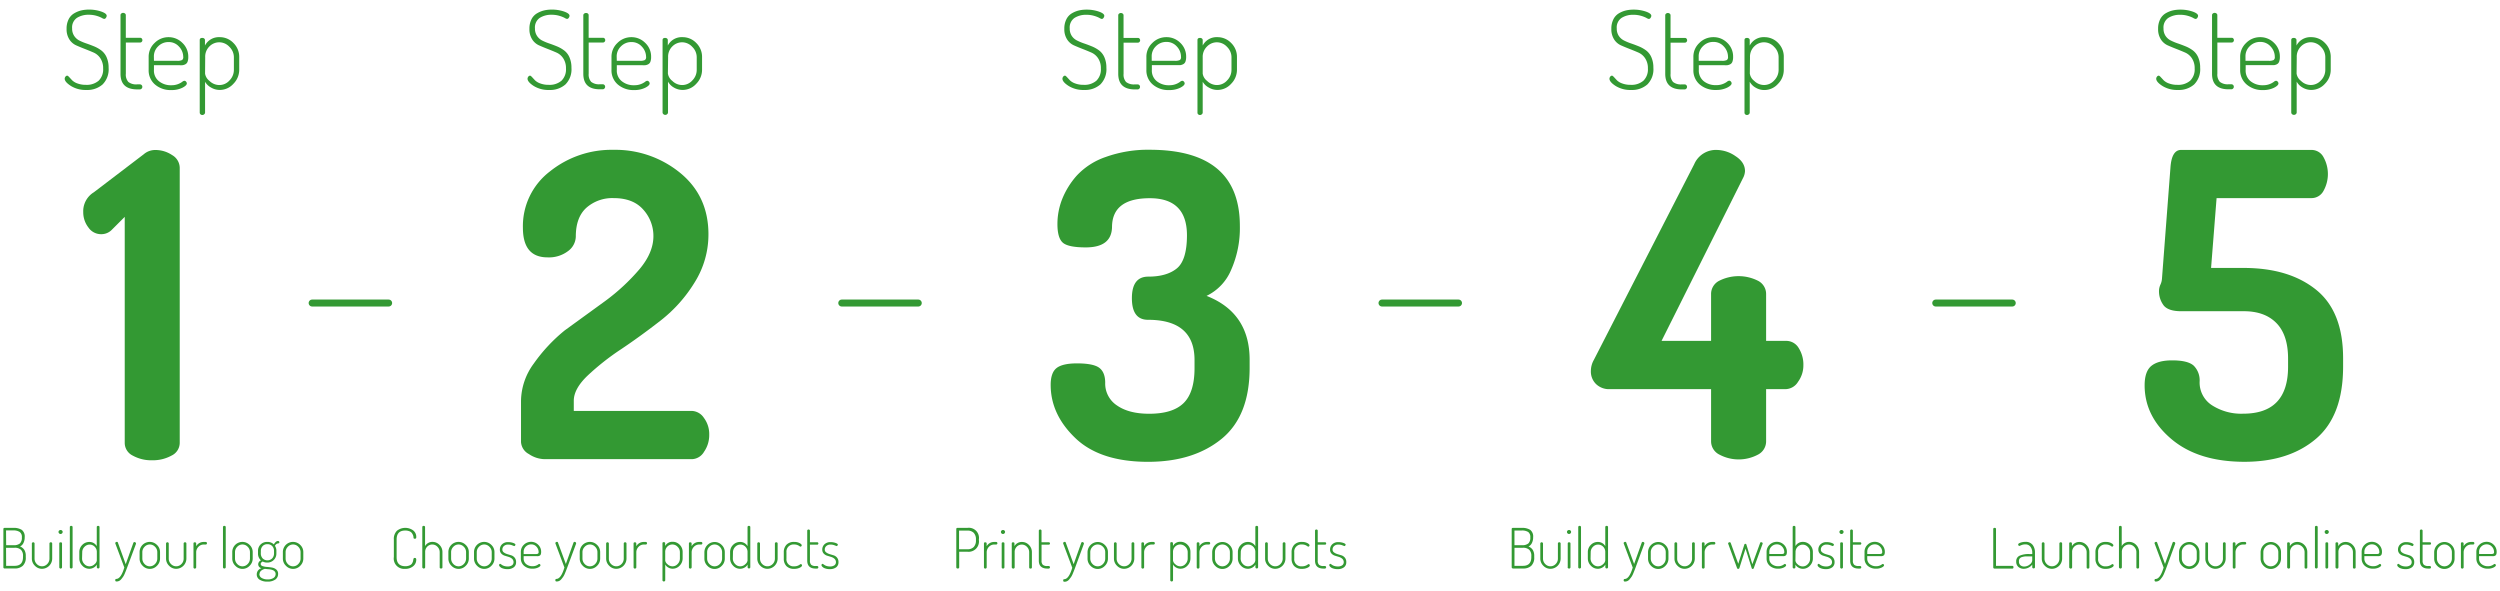 <svg id="Layer_1" data-name="Layer 1" xmlns="http://www.w3.org/2000/svg" viewBox="0 0 740 175"><defs><style>.cls-1{fill:#393;}.cls-2{fill:none;stroke:#393;stroke-linecap:round;stroke-miterlimit:10;stroke-width:2.06px;}</style></defs><title>5-steps-banner</title><path class="cls-1" d="M24.64,62.81a6.55,6.55,0,0,1,3.13-5.89L42.56,45.65a5.15,5.15,0,0,1,3.38-1.25,8.84,8.84,0,0,1,5,1.5,4.42,4.42,0,0,1,2.26,3.76V131.1a4.19,4.19,0,0,1-2.44,3.76,11.39,11.39,0,0,1-5.7,1.38,11.3,11.3,0,0,1-5.76-1.38,4.19,4.19,0,0,1-2.38-3.76V64.19l-4,4a4.34,4.34,0,0,1-3,1.13,4.53,4.53,0,0,1-3.76-2A7.33,7.33,0,0,1,24.64,62.81Z"/><path class="cls-1" d="M154.22,130.83V118.61a19,19,0,0,1,3.78-11,48.7,48.7,0,0,1,9.17-9.82l12-8.71a60.28,60.28,0,0,0,10.08-9.35q4.16-4.93,4.16-9.85a11.61,11.61,0,0,0-3-7.83q-3-3.41-8.76-3.41a11.59,11.59,0,0,0-8.06,2.84q-3.15,2.84-3.15,8.51a5.49,5.49,0,0,1-2.28,4.32,9.33,9.33,0,0,1-6.1,1.87q-7.28,0-7.28-8.77a20.36,20.36,0,0,1,8-16.67,29.11,29.11,0,0,1,18.79-6.39,30.25,30.25,0,0,1,19.78,6.84q8.35,6.84,8.35,18.18a26.64,26.64,0,0,1-4.08,14.21,42.15,42.15,0,0,1-10,11.24q-5.91,4.61-11.75,8.53a73.9,73.9,0,0,0-9.94,7.83q-4.09,3.91-4.09,7.45v3h34.94a4.48,4.48,0,0,1,3.58,2.07,7.94,7.94,0,0,1,1.57,4.95,8.63,8.63,0,0,1-1.53,5.07,4.32,4.32,0,0,1-3.5,2.19H161.22a8.53,8.53,0,0,1-4.67-1.51A4.33,4.33,0,0,1,154.22,130.83Z"/><path class="cls-1" d="M311,113.94q0-3.63,1.75-5t6-1.38q4.89,0,6.64,1.32t1.75,4.45a7.74,7.74,0,0,0,3.51,6.7q3.51,2.44,9.52,2.44,7,0,10.21-3.19t3.2-10.34v-2.38q0-11.9-13.78-11.9-4.76,0-4.76-6.39t4.85-6.39q5.47,0,8.45-2.43t3-9.78q0-11-11-11T329.16,67q0,6.23-7.77,6.23-5.26,0-6.83-1.43T313,66.28A20,20,0,0,1,314.38,59a23.71,23.71,0,0,1,4.32-7,20.91,20.91,0,0,1,8.58-5.53,37,37,0,0,1,13.16-2.14Q367,44.39,367,66.9a30.56,30.56,0,0,1-2.59,13,14.87,14.87,0,0,1-7.27,7.68q12.75,5,12.75,18.92v2.38q0,14.28-8.33,21.05t-21.74,6.77q-14.16,0-21.49-7T311,113.94Z"/><path class="cls-1" d="M470.9,109.76a6.71,6.71,0,0,1,.88-3.23l29.7-57.91a7,7,0,0,1,6.89-4.23,9.94,9.94,0,0,1,5.33,1.82q2.82,1.82,2.82,4.45a5,5,0,0,1-.63,2.13L491.82,100.9h14.66V87.12a4.38,4.38,0,0,1,2.38-4,12.74,12.74,0,0,1,11.53,0,4.38,4.38,0,0,1,2.38,4V100.9h5.89a4.27,4.27,0,0,1,3.76,2.13,9.13,9.13,0,0,1,1.38,5.07,8.21,8.21,0,0,1-1.57,4.9,4.42,4.42,0,0,1-3.57,2.18h-5.89v15.44a4.41,4.41,0,0,1-2.38,3.93,12.14,12.14,0,0,1-11.47,0,4.39,4.39,0,0,1-2.44-3.93V115.19H476.41a5.52,5.52,0,0,1-3.95-1.48A5.17,5.17,0,0,1,470.9,109.76Z"/><path class="cls-1" d="M634.81,114.06q0-4.13,2-5.76t6.14-1.63q4.76,0,6.45,1.63a6.14,6.14,0,0,1,1.69,4.64,8,8,0,0,0,3.63,7,16,16,0,0,0,9.27,2.51q13.28,0,13.28-13.91v-2.38q0-7-3.45-10.53t-9.71-3.51H645.59q-3.64,0-5.07-1.62a6.91,6.91,0,0,1-1.44-4.74,4.78,4.78,0,0,1,.43-1.56,4.83,4.83,0,0,0,.43-1.68l2.52-33q.38-5.14,3.13-5.14h38.59a4,4,0,0,1,3.57,2.13,10.22,10.22,0,0,1,0,10,4,4,0,0,1-3.56,2.13H656.11l-1.63,20.67h9.65q13.41,0,21.43,6.45t8,20.36v2.38q0,14.54-8,21.36t-21.18,6.83q-13.66,0-21.61-6.7T634.81,114.06Z"/><path class="cls-1" d="M19.15,23.29a1,1,0,0,1,.24-.61.67.67,0,0,1,.5-.29q.19,0,.58.42l.87.94a4.24,4.24,0,0,0,1.56.94,6.87,6.87,0,0,0,2.5.42,5.4,5.4,0,0,0,3.81-1.23,4.68,4.68,0,0,0,1.32-3.61,5.25,5.25,0,0,0-.81-3,4.61,4.61,0,0,0-2-1.71q-1.19-.52-2.6-1.07t-2.6-1.08a4.66,4.66,0,0,1-2-1.76,5.52,5.52,0,0,1-.81-3.1,6.12,6.12,0,0,1,.61-2.85A4.25,4.25,0,0,1,22,3.92a7.55,7.55,0,0,1,2.08-.84,10,10,0,0,1,2.24-.24,11.12,11.12,0,0,1,3.6.56q1.66.57,1.66,1.27a1.08,1.08,0,0,1-.23.61.64.64,0,0,1-.52.32,2.11,2.11,0,0,1-.71-.31,8.18,8.18,0,0,0-1.56-.61,7.87,7.87,0,0,0-2.27-.31,6.34,6.34,0,0,0-3.52.92,3.43,3.43,0,0,0-1.42,3.11,3.87,3.87,0,0,0,.6,2.21A4,4,0,0,0,23.49,12a15.72,15.72,0,0,0,2.1.87q1.14.39,2.31.87A9.86,9.86,0,0,1,30,14.94a5.09,5.09,0,0,1,1.55,2,7.53,7.53,0,0,1,.6,3.14A6.32,6.32,0,0,1,30.36,25a6.85,6.85,0,0,1-4.79,1.63A8.23,8.23,0,0,1,21,25.45Q19.15,24.26,19.15,23.29Z"/><path class="cls-1" d="M35.67,21.84V4.52A.59.59,0,0,1,35.91,4a.83.83,0,0,1,.53-.19A.87.87,0,0,1,37,4a.6.6,0,0,1,.24.48v6.71h4.29a.55.55,0,0,1,.44.21.75.75,0,0,1,.18.5.67.67,0,0,1-.19.47.57.57,0,0,1-.42.21H37.25v9.23A3.25,3.25,0,0,0,38,24.26a3.71,3.71,0,0,0,2.58.71h.81a.72.72,0,0,1,.74.74.74.74,0,0,1-.21.52.7.7,0,0,1-.53.23h-.81Q35.67,26.45,35.67,21.84Z"/><path class="cls-1" d="M44,20.68V16.84a5.54,5.54,0,0,1,1.74-4.1A5.77,5.77,0,0,1,49.93,11,5.71,5.71,0,0,1,54,12.71a5.56,5.56,0,0,1,1.73,4.16,3.91,3.91,0,0,1-.21,1.4,1.36,1.36,0,0,1-.66.76,2.6,2.6,0,0,1-.82.27,8.57,8.57,0,0,1-1,0H45.57v1.35A4,4,0,0,0,47,24a5.59,5.59,0,0,0,3.74,1.23,5.27,5.27,0,0,0,3.19-1,1.25,1.25,0,0,1,.64-.32.65.65,0,0,1,.51.26.8.8,0,0,1,.22.52q0,.61-1.33,1.29a7.2,7.2,0,0,1-3.29.68A7.05,7.05,0,0,1,45.86,25,5.48,5.48,0,0,1,44,20.68ZM45.57,18h6.87a3.07,3.07,0,0,0,1.45-.23,1,1,0,0,0,.35-.94A4.45,4.45,0,0,0,53,13.81a4,4,0,0,0-3.1-1.36,4.22,4.22,0,0,0-3.08,1.26,4.07,4.07,0,0,0-1.27,3Z"/><path class="cls-1" d="M59.12,33.32V11.87q0-.65.77-.65a.86.86,0,0,1,.55.18.57.57,0,0,1,.23.47v1.61A4.62,4.62,0,0,1,65,11a5.56,5.56,0,0,1,4.1,1.73,5.72,5.72,0,0,1,1.71,4.18v3.74a5.85,5.85,0,0,1-1.73,4.16,5.39,5.39,0,0,1-4,1.81,5,5,0,0,1-2.61-.71A4.5,4.5,0,0,1,60.7,24.2v9.13a.66.66,0,0,1-.24.48.8.8,0,0,1-.56.23.78.78,0,0,1-.55-.21A.66.66,0,0,1,59.12,33.32ZM60.7,21.78A3.32,3.32,0,0,0,62,23.94a4.14,4.14,0,0,0,2.94,1.23,4,4,0,0,0,3-1.37,4.42,4.42,0,0,0,1.29-3.11V16.94a4.3,4.3,0,0,0-1.31-3.06,4.11,4.11,0,0,0-3-1.36A4.07,4.07,0,0,0,62,13.73a4.25,4.25,0,0,0-1.26,3.21Z"/><path class="cls-1" d="M156.15,23.29a1,1,0,0,1,.24-.61.67.67,0,0,1,.5-.29q.19,0,.58.42l.87.94a4.24,4.24,0,0,0,1.56.94,6.87,6.87,0,0,0,2.5.42,5.4,5.4,0,0,0,3.81-1.23,4.68,4.68,0,0,0,1.32-3.61,5.25,5.25,0,0,0-.81-3,4.61,4.61,0,0,0-2-1.71q-1.19-.52-2.6-1.07t-2.6-1.08a4.66,4.66,0,0,1-2-1.76,5.52,5.52,0,0,1-.81-3.1,6.12,6.12,0,0,1,.61-2.85A4.25,4.25,0,0,1,159,3.92a7.55,7.55,0,0,1,2.08-.84,10,10,0,0,1,2.24-.24,11.12,11.12,0,0,1,3.6.56q1.66.57,1.66,1.27a1.08,1.08,0,0,1-.23.61.64.64,0,0,1-.52.32,2.11,2.11,0,0,1-.71-.31,8.18,8.18,0,0,0-1.56-.61,7.87,7.87,0,0,0-2.27-.31,6.34,6.34,0,0,0-3.52.92,3.43,3.43,0,0,0-1.42,3.11,3.87,3.87,0,0,0,.6,2.21A4,4,0,0,0,160.49,12a15.72,15.72,0,0,0,2.1.87q1.14.39,2.31.87A9.86,9.86,0,0,1,167,14.94a5.09,5.09,0,0,1,1.55,2,7.53,7.53,0,0,1,.6,3.14A6.32,6.32,0,0,1,167.36,25a6.85,6.85,0,0,1-4.79,1.63,8.23,8.23,0,0,1-4.6-1.19Q156.15,24.26,156.15,23.29Z"/><path class="cls-1" d="M172.66,21.84V4.52a.59.59,0,0,1,.24-.48.83.83,0,0,1,.53-.19A.87.87,0,0,1,174,4a.6.6,0,0,1,.24.48v6.71h4.29a.55.55,0,0,1,.44.21.75.75,0,0,1,.18.5.67.67,0,0,1-.19.47.57.57,0,0,1-.42.21h-4.29v9.23a3.25,3.25,0,0,0,.74,2.42,3.71,3.71,0,0,0,2.58.71h.81a.72.72,0,0,1,.74.74.74.74,0,0,1-.21.52.7.7,0,0,1-.53.23h-.81Q172.66,26.45,172.66,21.84Z"/><path class="cls-1" d="M181,20.68V16.84a5.53,5.53,0,0,1,1.74-4.1A5.77,5.77,0,0,1,186.92,11,5.71,5.71,0,0,1,191,12.71a5.56,5.56,0,0,1,1.73,4.16,3.92,3.92,0,0,1-.21,1.4,1.37,1.37,0,0,1-.66.76,2.61,2.61,0,0,1-.82.27,8.56,8.56,0,0,1-1,0h-7.46v1.35A4,4,0,0,0,184,24a5.59,5.59,0,0,0,3.74,1.23,5.26,5.26,0,0,0,3.19-1,1.26,1.26,0,0,1,.64-.32.66.66,0,0,1,.51.26.8.8,0,0,1,.22.52q0,.61-1.33,1.29a7.19,7.19,0,0,1-3.29.68A7.06,7.06,0,0,1,182.86,25,5.48,5.48,0,0,1,181,20.68ZM182.57,18h6.87a3.08,3.08,0,0,0,1.45-.23,1,1,0,0,0,.35-.94A4.45,4.45,0,0,0,190,13.81a4,4,0,0,0-3.1-1.36,4.22,4.22,0,0,0-3.08,1.26,4.07,4.07,0,0,0-1.28,3Z"/><path class="cls-1" d="M196.12,33.32V11.87q0-.65.77-.65a.86.86,0,0,1,.55.18.57.57,0,0,1,.23.47v1.61A4.62,4.62,0,0,1,202,11a5.57,5.57,0,0,1,4.1,1.73,5.72,5.72,0,0,1,1.71,4.18v3.74a5.85,5.85,0,0,1-1.73,4.16,5.39,5.39,0,0,1-4,1.81,5,5,0,0,1-2.61-.71,4.5,4.5,0,0,1-1.74-1.74v9.13a.66.66,0,0,1-.24.48.8.8,0,0,1-.56.23.78.78,0,0,1-.55-.21A.66.66,0,0,1,196.12,33.32Zm1.58-11.55A3.32,3.32,0,0,0,199,23.94a4.14,4.14,0,0,0,2.94,1.23,4,4,0,0,0,3-1.37,4.42,4.42,0,0,0,1.29-3.11V16.94a4.3,4.3,0,0,0-1.31-3.06,4.11,4.11,0,0,0-3-1.36,4.07,4.07,0,0,0-2.9,1.21,4.25,4.25,0,0,0-1.26,3.21Z"/><path class="cls-1" d="M314.48,23.29a1,1,0,0,1,.24-.61.67.67,0,0,1,.5-.29q.19,0,.58.42l.87.94a4.23,4.23,0,0,0,1.56.94,6.86,6.86,0,0,0,2.5.42,5.4,5.4,0,0,0,3.81-1.23,4.68,4.68,0,0,0,1.32-3.61,5.24,5.24,0,0,0-.81-3,4.61,4.61,0,0,0-2-1.71q-1.19-.52-2.6-1.07t-2.6-1.08a4.66,4.66,0,0,1-2-1.76,5.52,5.52,0,0,1-.81-3.1,6.11,6.11,0,0,1,.61-2.85,4.25,4.25,0,0,1,1.64-1.77,7.56,7.56,0,0,1,2.08-.84,10,10,0,0,1,2.24-.24,11.12,11.12,0,0,1,3.6.56q1.66.57,1.66,1.27a1.08,1.08,0,0,1-.23.61.63.63,0,0,1-.52.32,2.11,2.11,0,0,1-.71-.31,8.2,8.2,0,0,0-1.56-.61,7.87,7.87,0,0,0-2.27-.31,6.34,6.34,0,0,0-3.52.92,3.42,3.42,0,0,0-1.42,3.11,3.87,3.87,0,0,0,.6,2.21A4,4,0,0,0,318.82,12a15.79,15.79,0,0,0,2.1.87q1.14.39,2.31.87a9.87,9.87,0,0,1,2.11,1.19,5.09,5.09,0,0,1,1.55,2,7.53,7.53,0,0,1,.6,3.14A6.33,6.33,0,0,1,325.7,25a6.85,6.85,0,0,1-4.79,1.63,8.23,8.23,0,0,1-4.6-1.19Q314.48,24.26,314.48,23.29Z"/><path class="cls-1" d="M331,21.84V4.52a.6.6,0,0,1,.24-.48.83.83,0,0,1,.53-.19.87.87,0,0,1,.56.19.6.6,0,0,1,.24.48v6.71h4.29a.55.55,0,0,1,.44.21.75.75,0,0,1,.18.5.67.67,0,0,1-.19.47.57.57,0,0,1-.42.21h-4.29v9.23a3.25,3.25,0,0,0,.74,2.42,3.7,3.7,0,0,0,2.58.71h.81a.72.72,0,0,1,.74.74.74.74,0,0,1-.21.52.7.7,0,0,1-.53.23h-.81Q331,26.45,331,21.84Z"/><path class="cls-1" d="M339.33,20.68V16.84a5.54,5.54,0,0,1,1.74-4.1A5.77,5.77,0,0,1,345.26,11a5.7,5.7,0,0,1,4.11,1.68,5.56,5.56,0,0,1,1.73,4.16,3.92,3.92,0,0,1-.21,1.4,1.37,1.37,0,0,1-.66.76,2.61,2.61,0,0,1-.82.27,8.58,8.58,0,0,1-1,0h-7.46v1.35A4.05,4.05,0,0,0,342.36,24a5.59,5.59,0,0,0,3.74,1.23,5.26,5.26,0,0,0,3.19-1,1.26,1.26,0,0,1,.64-.32.66.66,0,0,1,.51.26.8.8,0,0,1,.22.52q0,.61-1.33,1.29a7.2,7.2,0,0,1-3.29.68A7.05,7.05,0,0,1,341.2,25,5.48,5.48,0,0,1,339.33,20.68ZM340.91,18h6.87a3.07,3.07,0,0,0,1.45-.23,1,1,0,0,0,.35-.94,4.45,4.45,0,0,0-1.23-3.06,4,4,0,0,0-3.1-1.36,4.22,4.22,0,0,0-3.08,1.26,4.07,4.07,0,0,0-1.27,3Z"/><path class="cls-1" d="M354.45,33.32V11.87q0-.65.77-.65a.86.86,0,0,1,.55.18.57.57,0,0,1,.23.47v1.61A4.62,4.62,0,0,1,360.33,11a5.57,5.57,0,0,1,4.1,1.73,5.72,5.72,0,0,1,1.71,4.18v3.74a5.85,5.85,0,0,1-1.73,4.16,5.39,5.39,0,0,1-4,1.81,5,5,0,0,1-2.61-.71A4.5,4.5,0,0,1,356,24.2v9.13a.66.66,0,0,1-.24.48.8.8,0,0,1-.56.23.78.78,0,0,1-.55-.21A.66.66,0,0,1,354.45,33.32ZM356,21.78a3.32,3.32,0,0,0,1.29,2.16,4.14,4.14,0,0,0,2.94,1.23,4,4,0,0,0,3-1.37,4.42,4.42,0,0,0,1.29-3.11V16.94a4.3,4.3,0,0,0-1.31-3.06,4.11,4.11,0,0,0-3-1.36,4.07,4.07,0,0,0-2.9,1.21A4.25,4.25,0,0,0,356,16.94Z"/><path class="cls-1" d="M476.4,23.29a1,1,0,0,1,.24-.61.67.67,0,0,1,.5-.29q.19,0,.58.42l.87.94a4.23,4.23,0,0,0,1.56.94,6.86,6.86,0,0,0,2.5.42,5.4,5.4,0,0,0,3.81-1.23,4.68,4.68,0,0,0,1.32-3.61,5.24,5.24,0,0,0-.81-3,4.61,4.61,0,0,0-2-1.71q-1.19-.52-2.6-1.07t-2.6-1.08a4.66,4.66,0,0,1-2-1.76,5.52,5.52,0,0,1-.81-3.1,6.11,6.11,0,0,1,.61-2.85,4.25,4.25,0,0,1,1.64-1.77,7.56,7.56,0,0,1,2.08-.84,10,10,0,0,1,2.24-.24,11.12,11.12,0,0,1,3.6.56q1.66.57,1.66,1.27a1.08,1.08,0,0,1-.23.61.63.63,0,0,1-.52.32,2.11,2.11,0,0,1-.71-.31,8.2,8.2,0,0,0-1.56-.61,7.87,7.87,0,0,0-2.27-.31,6.34,6.34,0,0,0-3.52.92,3.42,3.42,0,0,0-1.42,3.11,3.87,3.87,0,0,0,.6,2.21A4,4,0,0,0,480.73,12a15.79,15.79,0,0,0,2.1.87q1.14.39,2.31.87a9.87,9.87,0,0,1,2.11,1.19,5.09,5.09,0,0,1,1.55,2,7.53,7.53,0,0,1,.6,3.14A6.33,6.33,0,0,1,487.61,25a6.85,6.85,0,0,1-4.79,1.63,8.23,8.23,0,0,1-4.6-1.19Q476.4,24.26,476.4,23.29Z"/><path class="cls-1" d="M492.91,21.84V4.52a.6.6,0,0,1,.24-.48.83.83,0,0,1,.53-.19.87.87,0,0,1,.56.19.6.6,0,0,1,.24.48v6.71h4.29a.55.55,0,0,1,.44.21.75.75,0,0,1,.18.5.67.67,0,0,1-.19.47.57.57,0,0,1-.42.21h-4.29v9.23a3.25,3.25,0,0,0,.74,2.42,3.7,3.7,0,0,0,2.58.71h.81a.72.72,0,0,1,.74.74.74.74,0,0,1-.21.52.7.7,0,0,1-.53.23h-.81Q492.91,26.45,492.91,21.84Z"/><path class="cls-1" d="M501.24,20.68V16.84a5.54,5.54,0,0,1,1.74-4.1A5.77,5.77,0,0,1,507.17,11a5.7,5.7,0,0,1,4.11,1.68A5.56,5.56,0,0,1,513,16.87a3.92,3.92,0,0,1-.21,1.4,1.37,1.37,0,0,1-.66.76,2.61,2.61,0,0,1-.82.27,8.58,8.58,0,0,1-1,0h-7.46v1.35A4.05,4.05,0,0,0,504.27,24,5.59,5.59,0,0,0,508,25.2a5.26,5.26,0,0,0,3.19-1,1.26,1.26,0,0,1,.64-.32.66.66,0,0,1,.51.26.8.8,0,0,1,.22.52q0,.61-1.33,1.29a7.2,7.2,0,0,1-3.29.68A7.05,7.05,0,0,1,503.11,25,5.48,5.48,0,0,1,501.24,20.68ZM502.82,18h6.87a3.07,3.07,0,0,0,1.45-.23,1,1,0,0,0,.35-.94,4.45,4.45,0,0,0-1.23-3.06,4,4,0,0,0-3.1-1.36,4.22,4.22,0,0,0-3.08,1.26,4.07,4.07,0,0,0-1.27,3Z"/><path class="cls-1" d="M516.37,33.32V11.87q0-.65.77-.65a.86.86,0,0,1,.55.18.57.57,0,0,1,.23.47v1.61A4.62,4.62,0,0,1,522.24,11a5.57,5.57,0,0,1,4.1,1.73A5.72,5.72,0,0,1,528,16.94v3.74a5.85,5.85,0,0,1-1.73,4.16,5.39,5.39,0,0,1-4,1.81,5,5,0,0,1-2.61-.71,4.5,4.5,0,0,1-1.74-1.74v9.13a.66.66,0,0,1-.24.48.8.8,0,0,1-.56.23.78.78,0,0,1-.55-.21A.66.66,0,0,1,516.37,33.32Zm1.58-11.55a3.32,3.32,0,0,0,1.29,2.16,4.14,4.14,0,0,0,2.94,1.23,4,4,0,0,0,3-1.37,4.42,4.42,0,0,0,1.29-3.11V16.94a4.3,4.3,0,0,0-1.31-3.06,4.11,4.11,0,0,0-3-1.36,4.07,4.07,0,0,0-2.9,1.21,4.25,4.25,0,0,0-1.26,3.21Z"/><path class="cls-1" d="M638.24,23.29a1,1,0,0,1,.24-.61.67.67,0,0,1,.5-.29q.19,0,.58.42l.87.94a4.23,4.23,0,0,0,1.56.94,6.86,6.86,0,0,0,2.5.42,5.4,5.4,0,0,0,3.81-1.23,4.68,4.68,0,0,0,1.32-3.61,5.24,5.24,0,0,0-.81-3,4.61,4.61,0,0,0-2-1.71q-1.19-.52-2.6-1.07t-2.6-1.08a4.66,4.66,0,0,1-2-1.76,5.52,5.52,0,0,1-.81-3.1,6.11,6.11,0,0,1,.61-2.85,4.25,4.25,0,0,1,1.64-1.77,7.56,7.56,0,0,1,2.08-.84,10,10,0,0,1,2.24-.24,11.12,11.12,0,0,1,3.6.56q1.66.57,1.66,1.27a1.08,1.08,0,0,1-.23.61.63.63,0,0,1-.52.32,2.11,2.11,0,0,1-.71-.31,8.2,8.2,0,0,0-1.56-.61,7.87,7.87,0,0,0-2.27-.31,6.34,6.34,0,0,0-3.52.92,3.42,3.42,0,0,0-1.42,3.11,3.87,3.87,0,0,0,.6,2.21A4,4,0,0,0,642.58,12a15.79,15.79,0,0,0,2.1.87q1.14.39,2.31.87a9.87,9.87,0,0,1,2.11,1.19,5.09,5.09,0,0,1,1.55,2,7.53,7.53,0,0,1,.6,3.14A6.33,6.33,0,0,1,649.46,25a6.85,6.85,0,0,1-4.79,1.63,8.23,8.23,0,0,1-4.6-1.19Q638.24,24.26,638.24,23.29Z"/><path class="cls-1" d="M654.76,21.84V4.52A.6.6,0,0,1,655,4a.83.83,0,0,1,.53-.19.87.87,0,0,1,.56.19.6.6,0,0,1,.24.48v6.71h4.29a.55.55,0,0,1,.44.21.75.75,0,0,1,.18.5.67.67,0,0,1-.19.47.57.57,0,0,1-.42.21h-4.29v9.23a3.25,3.25,0,0,0,.74,2.42,3.7,3.7,0,0,0,2.58.71h.81a.72.72,0,0,1,.74.74.74.74,0,0,1-.21.52.7.7,0,0,1-.53.23h-.81Q654.76,26.45,654.76,21.84Z"/><path class="cls-1" d="M663.09,20.68V16.84a5.54,5.54,0,0,1,1.74-4.1A5.77,5.77,0,0,1,669,11a5.7,5.7,0,0,1,4.11,1.68,5.56,5.56,0,0,1,1.73,4.16,3.92,3.92,0,0,1-.21,1.4A1.37,1.37,0,0,1,674,19a2.61,2.61,0,0,1-.82.27,8.58,8.58,0,0,1-1,0h-7.46v1.35A4.05,4.05,0,0,0,666.12,24a5.59,5.59,0,0,0,3.74,1.23,5.26,5.26,0,0,0,3.19-1,1.26,1.26,0,0,1,.64-.32.66.66,0,0,1,.51.26.8.8,0,0,1,.22.52q0,.61-1.33,1.29a7.2,7.2,0,0,1-3.29.68A7.05,7.05,0,0,1,665,25,5.48,5.48,0,0,1,663.09,20.68ZM664.67,18h6.87a3.07,3.07,0,0,0,1.45-.23,1,1,0,0,0,.35-.94,4.45,4.45,0,0,0-1.23-3.06,4,4,0,0,0-3.1-1.36,4.22,4.22,0,0,0-3.08,1.26,4.07,4.07,0,0,0-1.27,3Z"/><path class="cls-1" d="M678.21,33.32V11.87q0-.65.77-.65a.86.86,0,0,1,.55.18.57.57,0,0,1,.23.47v1.61A4.62,4.62,0,0,1,684.09,11a5.57,5.57,0,0,1,4.1,1.73,5.72,5.72,0,0,1,1.71,4.18v3.74a5.85,5.85,0,0,1-1.73,4.16,5.39,5.39,0,0,1-4,1.81,5,5,0,0,1-2.61-.71,4.5,4.5,0,0,1-1.74-1.74v9.13a.66.66,0,0,1-.24.48A.8.8,0,0,1,679,34a.78.78,0,0,1-.55-.21A.66.66,0,0,1,678.21,33.32Zm1.58-11.55a3.32,3.32,0,0,0,1.29,2.16A4.14,4.14,0,0,0,684,25.16a4,4,0,0,0,3-1.37,4.42,4.42,0,0,0,1.29-3.11V16.94A4.3,4.3,0,0,0,687,13.87a4.11,4.11,0,0,0-3-1.36,4.07,4.07,0,0,0-2.9,1.21,4.25,4.25,0,0,0-1.26,3.21Z"/><line class="cls-2" x1="92.39" y1="89.7" x2="115.04" y2="89.7"/><line class="cls-2" x1="249.16" y1="89.7" x2="271.81" y2="89.7"/><line class="cls-2" x1="409.07" y1="89.7" x2="431.72" y2="89.7"/><line class="cls-2" x1="572.98" y1="89.7" x2="595.63" y2="89.7"/><path class="cls-1" d="M1,167.94V156.61q0-.36.4-.36H3.93a4.49,4.49,0,0,1,2.5.58A2.43,2.43,0,0,1,7.31,159a3.72,3.72,0,0,1-.38,1.75,2.11,2.11,0,0,1-1,1,2.73,2.73,0,0,1,1.26,1,3.36,3.36,0,0,1,.44,1.86v.3a3.3,3.3,0,0,1-.88,2.56,3.39,3.39,0,0,1-2.36.8h-3a.41.41,0,0,1-.29-.1A.32.32,0,0,1,1,167.94Zm.82-6.56H4a2.8,2.8,0,0,0,1.89-.52,2.3,2.3,0,0,0,.58-1.79,1.8,1.8,0,0,0-.64-1.61A3.43,3.43,0,0,0,3.95,157H1.79Zm0,6.11h2.5q2.49,0,2.49-2.6v-.28a2.46,2.46,0,0,0-.63-1.89,2.64,2.64,0,0,0-1.85-.58H1.79Z"/><path class="cls-1" d="M9.43,165.37v-4.51a.31.31,0,0,1,.12-.24.43.43,0,0,1,.29-.11.41.41,0,0,1,.27.11.31.31,0,0,1,.12.24v4.51a2.21,2.21,0,0,0,.65,1.57,2.11,2.11,0,0,0,3.11,0,2.21,2.21,0,0,0,.65-1.57v-4.53a.29.29,0,0,1,.12-.23.45.45,0,0,1,.29-.1.42.42,0,0,1,.28.1.3.3,0,0,1,.12.23v4.53a3.05,3.05,0,0,1-3,3,2.87,2.87,0,0,1-2.12-.91A2.92,2.92,0,0,1,9.43,165.37Z"/><path class="cls-1" d="M17.32,157.45a.54.54,0,0,1,.18-.4.62.62,0,0,1,.44-.17.6.6,0,0,1,.43.17.54.54,0,0,1,.18.4.62.62,0,0,1-.61.61.6.6,0,0,1-.44-.18A.59.59,0,0,1,17.32,157.45Zm.23,10.48v-7.08q0-.33.4-.33t.41.33v7.08a.34.34,0,0,1-.12.25.41.41,0,0,1-.29.12.39.39,0,0,1-.28-.11A.33.33,0,0,1,17.55,167.93Z"/><path class="cls-1" d="M20.67,167.93V156a.31.31,0,0,1,.12-.25.42.42,0,0,1,.28-.1.44.44,0,0,1,.3.1.31.31,0,0,1,.12.25v11.91a.34.34,0,0,1-.12.25.41.41,0,0,1-.29.12.39.39,0,0,1-.28-.11A.33.33,0,0,1,20.67,167.93Z"/><path class="cls-1" d="M23.48,165.34v-1.91a2.92,2.92,0,0,1,.87-2.13,2.84,2.84,0,0,1,2.09-.88,2.46,2.46,0,0,1,1.33.35,2.41,2.41,0,0,1,.87.9V156a.31.31,0,0,1,.12-.25.44.44,0,0,1,.3-.1.42.42,0,0,1,.28.1.31.31,0,0,1,.12.25v11.91a.34.34,0,0,1-.12.25.39.39,0,0,1-.28.11.38.38,0,0,1-.28-.12.35.35,0,0,1-.12-.25v-.79a2.29,2.29,0,0,1-.9.89,2.6,2.6,0,0,1-1.34.36,2.75,2.75,0,0,1-2.05-.92A3,3,0,0,1,23.48,165.34Zm.81,0a2.26,2.26,0,0,0,.66,1.59,2,2,0,0,0,1.53.7A2.12,2.12,0,0,0,28,167a1.7,1.7,0,0,0,.66-1.1v-2.47A2.16,2.16,0,0,0,28,161.8a2.08,2.08,0,0,0-3,.07,2.21,2.21,0,0,0-.66,1.57Z"/><path class="cls-1" d="M34.11,160.79a.35.35,0,0,1,.15-.28.5.5,0,0,1,.32-.12.27.27,0,0,1,.31.21L37.21,167l2.27-6.34a.35.35,0,0,1,.31-.21.5.5,0,0,1,.31.12.34.34,0,0,1,.15.28.44.44,0,0,1,0,.13L37.63,168l-.35.92q-.1.26-.36.88a5.3,5.3,0,0,1-.48.92q-.21.3-.53.69a1.92,1.92,0,0,1-.67.55,1.77,1.77,0,0,1-.75.16.33.33,0,0,1-.37-.38q0-.38.29-.38,1.37,0,2.39-3.38l-2.66-7.1A.55.55,0,0,1,34.11,160.79Z"/><path class="cls-1" d="M41.32,165.34v-1.91a3,3,0,0,1,5.14-2.13,2.88,2.88,0,0,1,.91,2.13v1.91a2.94,2.94,0,0,1-.91,2.13,2.89,2.89,0,0,1-4.23,0A2.94,2.94,0,0,1,41.32,165.34Zm.81,0a2.27,2.27,0,0,0,.65,1.59,2.05,2.05,0,0,0,1.56.7,2.08,2.08,0,0,0,1.56-.7,2.26,2.26,0,0,0,.66-1.59v-1.91a2.21,2.21,0,0,0-.66-1.57,2.09,2.09,0,0,0-1.56-.69,2.06,2.06,0,0,0-1.56.69,2.22,2.22,0,0,0-.65,1.57Z"/><path class="cls-1" d="M49.15,165.37v-4.51a.31.31,0,0,1,.12-.24.43.43,0,0,1,.29-.11.41.41,0,0,1,.27.11.31.31,0,0,1,.12.24v4.51a2.21,2.21,0,0,0,.65,1.57,2.11,2.11,0,0,0,3.11,0,2.21,2.21,0,0,0,.65-1.57v-4.53a.29.29,0,0,1,.12-.23.45.45,0,0,1,.29-.1.42.42,0,0,1,.28.1.3.3,0,0,1,.12.23v4.53a3.05,3.05,0,0,1-3,3,2.87,2.87,0,0,1-2.12-.91A2.92,2.92,0,0,1,49.15,165.37Z"/><path class="cls-1" d="M57.27,167.93v-7.08q0-.33.4-.33a.44.44,0,0,1,.28.09.29.29,0,0,1,.12.24v.84a2.44,2.44,0,0,1,.88-.91,2.52,2.52,0,0,1,1.36-.36h.59a.35.35,0,0,1,.26.11.4.4,0,0,1,0,.54.35.35,0,0,1-.26.11H60.3a2.13,2.13,0,0,0-1.56.67,2.35,2.35,0,0,0-.67,1.74v4.35a.34.34,0,0,1-.12.25.41.41,0,0,1-.29.12.39.39,0,0,1-.28-.11A.33.33,0,0,1,57.27,167.93Z"/><path class="cls-1" d="M66,167.93V156a.31.31,0,0,1,.12-.25.42.42,0,0,1,.28-.1.44.44,0,0,1,.3.1.31.31,0,0,1,.12.25v11.91a.34.34,0,0,1-.12.25.41.41,0,0,1-.29.12.39.39,0,0,1-.28-.11A.33.33,0,0,1,66,167.93Z"/><path class="cls-1" d="M68.75,165.34v-1.91a3,3,0,0,1,5.14-2.13,2.88,2.88,0,0,1,.91,2.13v1.91a2.94,2.94,0,0,1-.91,2.13,2.89,2.89,0,0,1-4.23,0A2.94,2.94,0,0,1,68.75,165.34Zm.81,0a2.27,2.27,0,0,0,.65,1.59,2.05,2.05,0,0,0,1.56.7,2.08,2.08,0,0,0,1.56-.7,2.26,2.26,0,0,0,.66-1.59v-1.91a2.21,2.21,0,0,0-.66-1.57,2.09,2.09,0,0,0-1.56-.69,2.06,2.06,0,0,0-1.56.69,2.22,2.22,0,0,0-.65,1.57Z"/><path class="cls-1" d="M76,170a1.87,1.87,0,0,1,1.43-1.81,1.18,1.18,0,0,1-1-1.15,1.28,1.28,0,0,1,.81-1.17,2.63,2.63,0,0,1-.87-2.08v-.68a2.63,2.63,0,0,1,.76-1.94,2.67,2.67,0,0,1,2-.76,2.63,2.63,0,0,1,1.94.74,2.24,2.24,0,0,1,.56-.74,1,1,0,0,1,.63-.28.42.42,0,0,1,.32.12.38.38,0,0,1,.11.26.3.3,0,0,1-.3.33,1.18,1.18,0,0,0-1,.74,2.53,2.53,0,0,1,.42,1.53v.68a2.64,2.64,0,0,1-2.75,2.73,2.62,2.62,0,0,1-1.3-.31q-.59.3-.59.73t.54.62a5,5,0,0,0,1.29.25q.76.06,1.51.19a2.61,2.61,0,0,1,1.28.59,1.61,1.61,0,0,1,.53,1.28,2,2,0,0,1-.85,1.69,3.91,3.91,0,0,1-2.3.6,4.19,4.19,0,0,1-2.35-.59A1.8,1.8,0,0,1,76,170Zm.77-.08a1.32,1.32,0,0,0,.66,1.14,3.25,3.25,0,0,0,1.81.44,3,3,0,0,0,1.73-.43,1.35,1.35,0,0,0,.61-1.17,1.08,1.08,0,0,0-.17-.62,1.34,1.34,0,0,0-.42-.4,2.38,2.38,0,0,0-.63-.25,4.26,4.26,0,0,0-.67-.12l-.71-.06-.59-.07Q76.82,168.87,76.82,169.92Zm.43-6.14a2.14,2.14,0,0,0,.53,1.49,2,2,0,0,0,2.85,0,2.11,2.11,0,0,0,.53-1.48v-.68a2.06,2.06,0,0,0-.53-1.46,1.86,1.86,0,0,0-1.43-.57,1.83,1.83,0,0,0-1.42.57,2.08,2.08,0,0,0-.52,1.46Z"/><path class="cls-1" d="M83.73,165.34v-1.91a3,3,0,0,1,5.14-2.13,2.88,2.88,0,0,1,.91,2.13v1.91a2.94,2.94,0,0,1-.91,2.13,2.89,2.89,0,0,1-4.23,0A2.94,2.94,0,0,1,83.73,165.34Zm.81,0a2.27,2.27,0,0,0,.65,1.59,2.05,2.05,0,0,0,1.56.7,2.08,2.08,0,0,0,1.56-.7,2.26,2.26,0,0,0,.66-1.59v-1.91a2.21,2.21,0,0,0-.66-1.57,2.09,2.09,0,0,0-1.56-.69,2.06,2.06,0,0,0-1.56.69,2.22,2.22,0,0,0-.65,1.57Z"/><path class="cls-1" d="M116.58,164.93v-5.22a3.36,3.36,0,0,1,.93-2.62,4,4,0,0,1,4.83-.06,2.44,2.44,0,0,1,.88,1.89.68.68,0,0,1-.1.43.39.39,0,0,1-.31.12q-.41,0-.41-.35a2.29,2.29,0,0,0-.12-.65,3,3,0,0,0-.35-.66,1.59,1.59,0,0,0-.75-.56,3.32,3.32,0,0,0-1.24-.21q-2.54,0-2.54,2.67v5.22q0,2.67,2.59,2.67a3.22,3.22,0,0,0,1-.15,2.3,2.3,0,0,0,.68-.34,1.41,1.41,0,0,0,.4-.53,3.23,3.23,0,0,0,.21-.54q0-.2.1-.54a.35.35,0,0,1,.4-.35.41.41,0,0,1,.33.12.72.72,0,0,1,.1.44,2.42,2.42,0,0,1-.9,1.88,3.55,3.55,0,0,1-2.43.79,3.06,3.06,0,0,1-3.31-3.46Z"/><path class="cls-1" d="M125,167.93V156a.31.31,0,0,1,.12-.25.42.42,0,0,1,.28-.1.44.44,0,0,1,.3.1.31.31,0,0,1,.12.25v5.65a2.38,2.38,0,0,1,.85-.89,2.44,2.44,0,0,1,1.34-.36,2.81,2.81,0,0,1,2.08.89,2.93,2.93,0,0,1,.87,2.13v4.5q0,.36-.41.36t-.4-.36v-4.5a2.21,2.21,0,0,0-.66-1.57,2.08,2.08,0,0,0-3-.07,2.17,2.17,0,0,0-.64,1.64v4.5a.34.34,0,0,1-.12.25.41.41,0,0,1-.29.12.39.39,0,0,1-.28-.11A.33.33,0,0,1,125,167.93Z"/><path class="cls-1" d="M132.72,165.34v-1.91a3,3,0,0,1,5.14-2.13,2.88,2.88,0,0,1,.91,2.13v1.91a2.94,2.94,0,0,1-.91,2.13,2.89,2.89,0,0,1-4.23,0A2.94,2.94,0,0,1,132.72,165.34Zm.81,0a2.27,2.27,0,0,0,.65,1.59,2.05,2.05,0,0,0,1.56.7,2.08,2.08,0,0,0,1.56-.7,2.26,2.26,0,0,0,.66-1.59v-1.91a2.21,2.21,0,0,0-.66-1.57,2.09,2.09,0,0,0-1.56-.69,2.06,2.06,0,0,0-1.56.69,2.22,2.22,0,0,0-.65,1.57Z"/><path class="cls-1" d="M140.31,165.34v-1.91a3,3,0,0,1,5.14-2.13,2.88,2.88,0,0,1,.91,2.13v1.91a2.94,2.94,0,0,1-.91,2.13,2.89,2.89,0,0,1-4.23,0A2.94,2.94,0,0,1,140.31,165.34Zm.81,0a2.27,2.27,0,0,0,.65,1.59,2.05,2.05,0,0,0,1.56.7,2.08,2.08,0,0,0,1.56-.7,2.26,2.26,0,0,0,.66-1.59v-1.91a2.21,2.21,0,0,0-.66-1.57,2.09,2.09,0,0,0-1.56-.69,2.06,2.06,0,0,0-1.56.69,2.22,2.22,0,0,0-.65,1.57Z"/><path class="cls-1" d="M147.73,167.27a.42.42,0,0,1,.09-.25.25.25,0,0,1,.21-.12.38.38,0,0,1,.26.12l.38.26a2.54,2.54,0,0,0,.61.26,3,3,0,0,0,.92.13,2.18,2.18,0,0,0,1.37-.35,1.11,1.11,0,0,0,.44-.91,1.34,1.34,0,0,0-.42-1,2.62,2.62,0,0,0-1-.56l-1.21-.37a2.33,2.33,0,0,1-1-.63,1.68,1.68,0,0,1-.42-1.2,2.12,2.12,0,0,1,.63-1.52,2.48,2.48,0,0,1,1.87-.66,4.25,4.25,0,0,1,1.44.24q.67.24.67.5a.46.46,0,0,1-.12.28.32.32,0,0,1-.25.15l-.58-.22a3.1,3.1,0,0,0-1.15-.22,1.78,1.78,0,0,0-1.33.44,1.38,1.38,0,0,0-.44,1,1,1,0,0,0,.42.87,3.3,3.3,0,0,0,1,.5l1.22.37a2.12,2.12,0,0,1,1,.69,2,2,0,0,1,.42,1.35,1.82,1.82,0,0,1-.68,1.5,3,3,0,0,1-1.89.54,3.83,3.83,0,0,1-1.77-.37Q147.73,167.65,147.73,167.27Z"/><path class="cls-1" d="M154.17,165.34v-2a2.83,2.83,0,0,1,.89-2.09,3,3,0,0,1,2.14-.87,2.91,2.91,0,0,1,2.1.86,2.84,2.84,0,0,1,.88,2.13,2,2,0,0,1-.11.72.69.69,0,0,1-.34.39,1.31,1.31,0,0,1-.42.14,4.33,4.33,0,0,1-.53,0H155v.69a2.07,2.07,0,0,0,.74,1.66,2.86,2.86,0,0,0,1.91.63,2.69,2.69,0,0,0,1-.17,2.65,2.65,0,0,0,.63-.33.64.64,0,0,1,.33-.17.33.33,0,0,1,.26.13.41.41,0,0,1,.11.26q0,.31-.68.66a3.68,3.68,0,0,1-1.68.35,3.61,3.61,0,0,1-2.47-.84A2.8,2.8,0,0,1,154.17,165.34ZM155,164h3.51a1.56,1.56,0,0,0,.74-.12.53.53,0,0,0,.18-.48,2.27,2.27,0,0,0-.63-1.57,2,2,0,0,0-1.58-.69,2.16,2.16,0,0,0-1.57.64,2.08,2.08,0,0,0-.65,1.53Z"/><path class="cls-1" d="M164.38,160.79a.35.35,0,0,1,.15-.28.5.5,0,0,1,.32-.12.27.27,0,0,1,.31.21l2.33,6.34,2.27-6.34a.35.35,0,0,1,.31-.21.5.5,0,0,1,.31.12.34.34,0,0,1,.15.28.44.44,0,0,1,0,.13L167.9,168l-.35.92q-.1.26-.36.88a5.3,5.3,0,0,1-.48.92q-.21.3-.53.69a1.92,1.92,0,0,1-.67.55,1.77,1.77,0,0,1-.75.16.33.33,0,0,1-.37-.38q0-.38.29-.38,1.37,0,2.39-3.38l-2.66-7.1A.55.55,0,0,1,164.38,160.79Z"/><path class="cls-1" d="M171.6,165.34v-1.91a3,3,0,0,1,5.14-2.13,2.88,2.88,0,0,1,.91,2.13v1.91a2.94,2.94,0,0,1-.91,2.13,2.89,2.89,0,0,1-4.23,0A2.94,2.94,0,0,1,171.6,165.34Zm.81,0a2.27,2.27,0,0,0,.65,1.59,2.05,2.05,0,0,0,1.56.7,2.08,2.08,0,0,0,1.56-.7,2.26,2.26,0,0,0,.66-1.59v-1.91a2.21,2.21,0,0,0-.66-1.57,2.09,2.09,0,0,0-1.56-.69,2.06,2.06,0,0,0-1.56.69,2.22,2.22,0,0,0-.65,1.57Z"/><path class="cls-1" d="M179.42,165.37v-4.51a.31.31,0,0,1,.12-.24.43.43,0,0,1,.29-.11.41.41,0,0,1,.27.11.31.31,0,0,1,.12.24v4.51a2.21,2.21,0,0,0,.65,1.57,2.11,2.11,0,0,0,3.11,0,2.22,2.22,0,0,0,.65-1.57v-4.53a.29.29,0,0,1,.12-.23.45.45,0,0,1,.29-.1.42.42,0,0,1,.28.1.29.29,0,0,1,.12.23v4.53a3.05,3.05,0,0,1-3,3,2.87,2.87,0,0,1-2.12-.91A2.92,2.92,0,0,1,179.42,165.37Z"/><path class="cls-1" d="M187.54,167.93v-7.08q0-.33.4-.33a.44.44,0,0,1,.28.09.29.29,0,0,1,.12.24v.84a2.43,2.43,0,0,1,.88-.91,2.52,2.52,0,0,1,1.36-.36h.59a.35.35,0,0,1,.25.11.4.4,0,0,1,0,.54.35.35,0,0,1-.25.11h-.59a2.13,2.13,0,0,0-1.56.67,2.35,2.35,0,0,0-.67,1.74v4.35a.34.34,0,0,1-.12.25.41.41,0,0,1-.29.12.39.39,0,0,1-.28-.11A.34.34,0,0,1,187.54,167.93Z"/><path class="cls-1" d="M196.09,171.8v-11q0-.33.4-.33a.44.44,0,0,1,.28.09.29.29,0,0,1,.12.24v.82a2.36,2.36,0,0,1,2.21-1.25,2.84,2.84,0,0,1,2.09.88,2.92,2.92,0,0,1,.87,2.13v1.91a3,3,0,0,1-.88,2.13,2.75,2.75,0,0,1-2.05.92,2.56,2.56,0,0,1-1.33-.36,2.3,2.3,0,0,1-.89-.89v4.66a.34.34,0,0,1-.12.25.41.41,0,0,1-.29.12.4.4,0,0,1-.28-.11A.34.34,0,0,1,196.09,171.8Zm.81-5.9a1.7,1.7,0,0,0,.66,1.1,2.11,2.11,0,0,0,1.5.63,2,2,0,0,0,1.53-.7,2.26,2.26,0,0,0,.66-1.59v-1.91a2.2,2.2,0,0,0-.67-1.57,2.1,2.1,0,0,0-1.56-.69,2.07,2.07,0,0,0-1.48.62,2.17,2.17,0,0,0-.64,1.64Z"/><path class="cls-1" d="M203.92,167.93v-7.08q0-.33.4-.33a.44.44,0,0,1,.28.09.29.29,0,0,1,.12.24v.84a2.43,2.43,0,0,1,.88-.91,2.52,2.52,0,0,1,1.36-.36h.59a.35.35,0,0,1,.25.11.4.4,0,0,1,0,.54.35.35,0,0,1-.25.11h-.59a2.13,2.13,0,0,0-1.56.67,2.35,2.35,0,0,0-.67,1.74v4.35a.34.34,0,0,1-.12.25.41.41,0,0,1-.29.12.39.39,0,0,1-.28-.11A.34.34,0,0,1,203.92,167.93Z"/><path class="cls-1" d="M208.5,165.34v-1.91a3.05,3.05,0,0,1,3-3,2.94,2.94,0,0,1,2.13.89,2.88,2.88,0,0,1,.91,2.13v1.91a2.94,2.94,0,0,1-.91,2.13,2.89,2.89,0,0,1-4.23,0A2.93,2.93,0,0,1,208.5,165.34Zm.81,0a2.27,2.27,0,0,0,.65,1.59,2.05,2.05,0,0,0,1.56.7,2.08,2.08,0,0,0,1.56-.7,2.26,2.26,0,0,0,.66-1.59v-1.91a2.21,2.21,0,0,0-.66-1.57,2.09,2.09,0,0,0-1.56-.69,2.06,2.06,0,0,0-1.56.69,2.22,2.22,0,0,0-.65,1.57Z"/><path class="cls-1" d="M216.11,165.34v-1.91a2.92,2.92,0,0,1,.87-2.13,2.84,2.84,0,0,1,2.09-.88,2.46,2.46,0,0,1,1.33.35,2.42,2.42,0,0,1,.87.9V156a.31.31,0,0,1,.12-.25.44.44,0,0,1,.3-.1.42.42,0,0,1,.28.1.31.31,0,0,1,.12.25v11.91a.33.33,0,0,1-.12.25.39.39,0,0,1-.28.11.38.38,0,0,1-.28-.12.35.35,0,0,1-.12-.25v-.79a2.29,2.29,0,0,1-.9.89,2.6,2.6,0,0,1-1.34.36,2.75,2.75,0,0,1-2.05-.92A3,3,0,0,1,216.11,165.34Zm.81,0a2.26,2.26,0,0,0,.66,1.59,2,2,0,0,0,1.53.7,2.12,2.12,0,0,0,1.5-.63,1.7,1.7,0,0,0,.66-1.1v-2.47a2.16,2.16,0,0,0-.65-1.63,2.08,2.08,0,0,0-3,.07,2.21,2.21,0,0,0-.66,1.57Z"/><path class="cls-1" d="M224.16,165.37v-4.51a.31.31,0,0,1,.12-.24.42.42,0,0,1,.29-.11.4.4,0,0,1,.27.11.32.32,0,0,1,.12.24v4.51a2.22,2.22,0,0,0,.65,1.57,2.11,2.11,0,0,0,3.11,0,2.22,2.22,0,0,0,.65-1.57v-4.53a.29.29,0,0,1,.12-.23.45.45,0,0,1,.29-.1.42.42,0,0,1,.28.1.29.29,0,0,1,.12.23v4.53a3.05,3.05,0,0,1-3,3,2.87,2.87,0,0,1-2.12-.91A2.92,2.92,0,0,1,224.16,165.37Z"/><path class="cls-1" d="M232,165.34v-1.88a3.12,3.12,0,0,1,.78-2.2,3,3,0,0,1,2.31-.85,3.37,3.37,0,0,1,1.58.34q.64.34.64.67a.39.39,0,0,1-.12.27.35.35,0,0,1-.26.12.64.64,0,0,1-.29-.16,2.83,2.83,0,0,0-.6-.32,2.44,2.44,0,0,0-.94-.16,2.1,2.1,0,0,0-2.31,2.29v1.88a2.08,2.08,0,0,0,2.32,2.29,2.68,2.68,0,0,0,1.61-.49.65.65,0,0,1,.31-.17.33.33,0,0,1,.26.12.41.41,0,0,1,.11.27q0,.35-.67.68a3.63,3.63,0,0,1-1.66.34,3,3,0,0,1-2.31-.84A3.09,3.09,0,0,1,232,165.34Z"/><path class="cls-1" d="M238.94,165.93v-8.85a.3.3,0,0,1,.12-.25.42.42,0,0,1,.27-.1.45.45,0,0,1,.29.1.3.3,0,0,1,.12.25v3.43h2.19a.28.28,0,0,1,.22.11.39.39,0,0,1,.09.26.34.34,0,0,1-.1.24.29.29,0,0,1-.21.11h-2.19v4.71a1.66,1.66,0,0,0,.38,1.24,1.9,1.9,0,0,0,1.32.36h.41a.37.37,0,0,1,.38.38.38.38,0,0,1-.11.26.35.35,0,0,1-.27.12h-.41Q238.94,168.29,238.94,165.93Z"/><path class="cls-1" d="M243.16,167.27a.42.42,0,0,1,.09-.25.26.26,0,0,1,.21-.12.38.38,0,0,1,.26.12l.38.26a2.55,2.55,0,0,0,.61.26,3,3,0,0,0,.92.13,2.18,2.18,0,0,0,1.37-.35,1.12,1.12,0,0,0,.44-.91,1.34,1.34,0,0,0-.42-1,2.62,2.62,0,0,0-1-.56l-1.21-.37a2.32,2.32,0,0,1-1-.63,1.68,1.68,0,0,1-.42-1.2,2.12,2.12,0,0,1,.63-1.52,2.48,2.48,0,0,1,1.87-.66,4.25,4.25,0,0,1,1.44.24q.67.24.67.5a.46.46,0,0,1-.12.28.32.32,0,0,1-.25.15l-.58-.22a3.1,3.1,0,0,0-1.15-.22,1.79,1.79,0,0,0-1.33.44,1.38,1.38,0,0,0-.44,1,1,1,0,0,0,.42.87,3.3,3.3,0,0,0,1,.5l1.22.37a2.12,2.12,0,0,1,1,.69,2,2,0,0,1,.42,1.35,1.82,1.82,0,0,1-.68,1.5,3,3,0,0,1-1.89.54,3.83,3.83,0,0,1-1.77-.37Q243.16,167.65,243.16,167.27Z"/><path class="cls-1" d="M283.06,167.93V156.59q0-.31.38-.35h3a3,3,0,0,1,3.31,3.44v.18a3.06,3.06,0,0,1-3.33,3.46h-2.5v4.6q0,.36-.41.36T283.06,167.93Zm.82-5.35h2.5a2.47,2.47,0,0,0,1.85-.67,2.79,2.79,0,0,0,.65-2v-.18a2.76,2.76,0,0,0-.65-2,2.47,2.47,0,0,0-1.85-.67h-2.5Z"/><path class="cls-1" d="M291.25,167.93v-7.08q0-.33.4-.33a.44.44,0,0,1,.28.09.29.29,0,0,1,.12.24v.84a2.43,2.43,0,0,1,.88-.91,2.52,2.52,0,0,1,1.36-.36h.59a.35.35,0,0,1,.25.11.4.4,0,0,1,0,.54.35.35,0,0,1-.25.11h-.59a2.13,2.13,0,0,0-1.56.67,2.35,2.35,0,0,0-.67,1.74v4.35a.34.34,0,0,1-.12.25.41.41,0,0,1-.29.12.39.39,0,0,1-.28-.11A.34.34,0,0,1,291.25,167.93Z"/><path class="cls-1" d="M296.27,157.45a.54.54,0,0,1,.18-.4.62.62,0,0,1,.44-.17.6.6,0,0,1,.43.17.54.54,0,0,1,.18.4.62.62,0,0,1-.61.61.6.6,0,0,1-.44-.18A.59.59,0,0,1,296.27,157.45Zm.23,10.48v-7.08q0-.33.4-.33t.41.33v7.08a.34.34,0,0,1-.12.25.41.41,0,0,1-.29.12.39.39,0,0,1-.28-.11A.34.34,0,0,1,296.5,167.93Z"/><path class="cls-1" d="M299.48,167.93v-7.08q0-.33.4-.33a.44.44,0,0,1,.28.09.29.29,0,0,1,.12.24v.82a2.36,2.36,0,0,1,.86-.89,2.48,2.48,0,0,1,1.35-.36,2.81,2.81,0,0,1,2.08.89,2.93,2.93,0,0,1,.87,2.13v4.5q0,.36-.41.36c-.26,0-.39-.12-.39-.36v-4.5a2.22,2.22,0,0,0-.66-1.57,2.08,2.08,0,0,0-3-.07,2.17,2.17,0,0,0-.64,1.64v4.5a.34.34,0,0,1-.12.25.41.41,0,0,1-.29.12.39.39,0,0,1-.28-.11A.34.34,0,0,1,299.48,167.93Z"/><path class="cls-1" d="M307.49,165.93v-8.85a.3.3,0,0,1,.12-.25.42.42,0,0,1,.27-.1.45.45,0,0,1,.29.1.3.3,0,0,1,.12.25v3.43h2.19a.28.28,0,0,1,.22.11.39.39,0,0,1,.09.26.34.34,0,0,1-.1.24.29.29,0,0,1-.21.11H308.3v4.71a1.66,1.66,0,0,0,.38,1.24,1.9,1.9,0,0,0,1.32.36h.41a.37.37,0,0,1,.38.38.38.38,0,0,1-.11.26.35.35,0,0,1-.27.12H310Q307.49,168.29,307.49,165.93Z"/><path class="cls-1" d="M314.69,160.79a.35.35,0,0,1,.14-.28.51.51,0,0,1,.32-.12.27.27,0,0,1,.31.21L317.8,167l2.26-6.34a.35.35,0,0,1,.31-.21.5.5,0,0,1,.31.12.35.35,0,0,1,.15.28.44.44,0,0,1,0,.13l-2.61,7.1-.35.92q-.1.26-.36.88a5.31,5.31,0,0,1-.48.92q-.22.3-.53.69a1.92,1.92,0,0,1-.67.55,1.77,1.77,0,0,1-.75.16.33.33,0,0,1-.37-.38c0-.25.1-.38.29-.38q1.37,0,2.39-3.38l-2.66-7.1A.56.56,0,0,1,314.69,160.79Z"/><path class="cls-1" d="M321.91,165.34v-1.91a3.05,3.05,0,0,1,3-3,2.94,2.94,0,0,1,2.13.89,2.88,2.88,0,0,1,.91,2.13v1.91a2.94,2.94,0,0,1-.91,2.13,2.89,2.89,0,0,1-4.23,0A2.93,2.93,0,0,1,321.91,165.34Zm.81,0a2.27,2.27,0,0,0,.65,1.59,2.05,2.05,0,0,0,1.56.7,2.08,2.08,0,0,0,1.56-.7,2.26,2.26,0,0,0,.66-1.59v-1.91a2.21,2.21,0,0,0-.66-1.57,2.09,2.09,0,0,0-1.56-.69,2.06,2.06,0,0,0-1.56.69,2.22,2.22,0,0,0-.65,1.57Z"/><path class="cls-1" d="M329.73,165.37v-4.51a.31.31,0,0,1,.12-.24.42.42,0,0,1,.29-.11.4.4,0,0,1,.27.11.32.32,0,0,1,.12.24v4.51a2.22,2.22,0,0,0,.65,1.57,2.11,2.11,0,0,0,3.11,0,2.22,2.22,0,0,0,.65-1.57v-4.53a.29.29,0,0,1,.12-.23.45.45,0,0,1,.29-.1.42.42,0,0,1,.28.1.29.29,0,0,1,.12.23v4.53a3.05,3.05,0,0,1-3,3,2.87,2.87,0,0,1-2.12-.91A2.92,2.92,0,0,1,329.73,165.37Z"/><path class="cls-1" d="M337.85,167.93v-7.08q0-.33.4-.33a.44.44,0,0,1,.28.09.29.29,0,0,1,.12.24v.84a2.43,2.43,0,0,1,.88-.91,2.52,2.52,0,0,1,1.36-.36h.59a.35.35,0,0,1,.25.11.4.4,0,0,1,0,.54.35.35,0,0,1-.25.11h-.59a2.13,2.13,0,0,0-1.56.67,2.35,2.35,0,0,0-.67,1.74v4.35a.34.34,0,0,1-.12.25.41.41,0,0,1-.29.12.39.39,0,0,1-.28-.11A.34.34,0,0,1,337.85,167.93Z"/><path class="cls-1" d="M346.4,171.8v-11q0-.33.4-.33a.44.44,0,0,1,.28.09.29.29,0,0,1,.12.24v.82a2.36,2.36,0,0,1,2.21-1.25,2.84,2.84,0,0,1,2.09.88,2.92,2.92,0,0,1,.87,2.13v1.91a3,3,0,0,1-.88,2.13,2.75,2.75,0,0,1-2.05.92,2.56,2.56,0,0,1-1.33-.36,2.3,2.3,0,0,1-.89-.89v4.66a.34.34,0,0,1-.12.25.41.41,0,0,1-.29.12.4.4,0,0,1-.28-.11A.34.34,0,0,1,346.4,171.8Zm.81-5.9a1.7,1.7,0,0,0,.66,1.1,2.11,2.11,0,0,0,1.5.63,2,2,0,0,0,1.53-.7,2.26,2.26,0,0,0,.66-1.59v-1.91a2.2,2.2,0,0,0-.67-1.57,2.1,2.1,0,0,0-1.56-.69,2.07,2.07,0,0,0-1.48.62,2.17,2.17,0,0,0-.64,1.64Z"/><path class="cls-1" d="M354.23,167.93v-7.08q0-.33.4-.33a.44.44,0,0,1,.28.09.29.29,0,0,1,.12.24v.84a2.43,2.43,0,0,1,.88-.91,2.52,2.52,0,0,1,1.36-.36h.59a.35.35,0,0,1,.25.11.4.4,0,0,1,0,.54.35.35,0,0,1-.25.11h-.59a2.13,2.13,0,0,0-1.56.67,2.35,2.35,0,0,0-.67,1.74v4.35a.34.34,0,0,1-.12.25.41.41,0,0,1-.29.12.39.39,0,0,1-.28-.11A.34.34,0,0,1,354.23,167.93Z"/><path class="cls-1" d="M358.81,165.34v-1.91a3.05,3.05,0,0,1,3-3,2.94,2.94,0,0,1,2.13.89,2.88,2.88,0,0,1,.91,2.13v1.91a2.94,2.94,0,0,1-.91,2.13,2.89,2.89,0,0,1-4.23,0A2.93,2.93,0,0,1,358.81,165.34Zm.81,0a2.27,2.27,0,0,0,.65,1.59,2.05,2.05,0,0,0,1.56.7,2.08,2.08,0,0,0,1.56-.7,2.26,2.26,0,0,0,.66-1.59v-1.91a2.21,2.21,0,0,0-.66-1.57,2.09,2.09,0,0,0-1.56-.69,2.06,2.06,0,0,0-1.56.69,2.22,2.22,0,0,0-.65,1.57Z"/><path class="cls-1" d="M366.42,165.34v-1.91a2.92,2.92,0,0,1,.87-2.13,2.84,2.84,0,0,1,2.09-.88,2.46,2.46,0,0,1,1.33.35,2.42,2.42,0,0,1,.87.9V156a.31.31,0,0,1,.12-.25.44.44,0,0,1,.3-.1.42.42,0,0,1,.28.1.31.31,0,0,1,.12.25v11.91a.33.33,0,0,1-.12.25.39.39,0,0,1-.28.11.38.38,0,0,1-.28-.12.35.35,0,0,1-.12-.25v-.79a2.29,2.29,0,0,1-.9.89,2.6,2.6,0,0,1-1.34.36,2.75,2.75,0,0,1-2.05-.92A3,3,0,0,1,366.42,165.34Zm.81,0a2.26,2.26,0,0,0,.66,1.59,2,2,0,0,0,1.53.7,2.12,2.12,0,0,0,1.5-.63,1.7,1.7,0,0,0,.66-1.1v-2.47a2.16,2.16,0,0,0-.65-1.63,2.08,2.08,0,0,0-3,.07,2.21,2.21,0,0,0-.66,1.57Z"/><path class="cls-1" d="M374.47,165.37v-4.51a.31.31,0,0,1,.12-.24.42.42,0,0,1,.29-.11.4.4,0,0,1,.27.11.32.32,0,0,1,.12.24v4.51a2.22,2.22,0,0,0,.65,1.57,2.11,2.11,0,0,0,3.11,0,2.22,2.22,0,0,0,.65-1.57v-4.53a.29.29,0,0,1,.12-.23.45.45,0,0,1,.29-.1.42.42,0,0,1,.28.1.29.29,0,0,1,.12.23v4.53a3.05,3.05,0,0,1-3,3,2.87,2.87,0,0,1-2.12-.91A2.92,2.92,0,0,1,374.47,165.37Z"/><path class="cls-1" d="M382.31,165.34v-1.88a3.12,3.12,0,0,1,.78-2.2,3,3,0,0,1,2.31-.85,3.37,3.37,0,0,1,1.58.34q.64.34.64.67a.39.39,0,0,1-.12.27.35.35,0,0,1-.26.12.64.64,0,0,1-.29-.16,2.83,2.83,0,0,0-.6-.32,2.44,2.44,0,0,0-.94-.16,2.1,2.1,0,0,0-2.31,2.29v1.88a2.08,2.08,0,0,0,2.32,2.29,2.68,2.68,0,0,0,1.61-.49.65.65,0,0,1,.31-.17.33.33,0,0,1,.26.12.41.41,0,0,1,.11.27q0,.35-.67.68a3.63,3.63,0,0,1-1.66.34,3,3,0,0,1-2.31-.84A3.09,3.09,0,0,1,382.31,165.34Z"/><path class="cls-1" d="M389.25,165.93v-8.85a.3.3,0,0,1,.12-.25.42.42,0,0,1,.27-.1.45.45,0,0,1,.29.1.3.3,0,0,1,.12.25v3.43h2.19a.28.28,0,0,1,.22.11.39.39,0,0,1,.09.26.34.34,0,0,1-.1.24.29.29,0,0,1-.21.11h-2.19v4.71a1.66,1.66,0,0,0,.38,1.24,1.9,1.9,0,0,0,1.32.36h.41a.37.37,0,0,1,.38.38.38.38,0,0,1-.11.26.35.35,0,0,1-.27.12h-.41Q389.25,168.29,389.25,165.93Z"/><path class="cls-1" d="M393.47,167.27a.42.42,0,0,1,.09-.25.26.26,0,0,1,.21-.12.38.38,0,0,1,.26.12l.38.26a2.55,2.55,0,0,0,.61.26,3,3,0,0,0,.92.13,2.18,2.18,0,0,0,1.37-.35,1.12,1.12,0,0,0,.44-.91,1.34,1.34,0,0,0-.42-1,2.62,2.62,0,0,0-1-.56l-1.21-.37a2.32,2.32,0,0,1-1-.63,1.68,1.68,0,0,1-.42-1.2,2.12,2.12,0,0,1,.63-1.52,2.48,2.48,0,0,1,1.87-.66,4.25,4.25,0,0,1,1.44.24q.67.24.67.5a.46.46,0,0,1-.12.28.32.32,0,0,1-.25.15l-.58-.22a3.1,3.1,0,0,0-1.15-.22,1.79,1.79,0,0,0-1.33.44,1.38,1.38,0,0,0-.44,1,1,1,0,0,0,.42.87,3.3,3.3,0,0,0,1,.5l1.22.37a2.12,2.12,0,0,1,1,.69,2,2,0,0,1,.42,1.35,1.82,1.82,0,0,1-.68,1.5,3,3,0,0,1-1.89.54,3.83,3.83,0,0,1-1.77-.37Q393.47,167.65,393.47,167.27Z"/><path class="cls-1" d="M447.46,167.94V156.61q0-.36.4-.36h2.57a4.49,4.49,0,0,1,2.5.58,2.43,2.43,0,0,1,.88,2.18,3.71,3.71,0,0,1-.38,1.75,2.11,2.11,0,0,1-1,1,2.73,2.73,0,0,1,1.26,1,3.36,3.36,0,0,1,.44,1.86v.3a3.3,3.3,0,0,1-.88,2.56,3.39,3.39,0,0,1-2.36.8h-3a.41.41,0,0,1-.29-.1A.32.32,0,0,1,447.46,167.94Zm.82-6.56h2.22a2.8,2.8,0,0,0,1.89-.52,2.3,2.3,0,0,0,.58-1.79,1.8,1.8,0,0,0-.64-1.61,3.44,3.44,0,0,0-1.89-.43h-2.16Zm0,6.11h2.5q2.49,0,2.49-2.6v-.28a2.46,2.46,0,0,0-.63-1.89,2.64,2.64,0,0,0-1.85-.58h-2.5Z"/><path class="cls-1" d="M455.93,165.37v-4.51a.31.31,0,0,1,.12-.24.42.42,0,0,1,.29-.11.4.4,0,0,1,.27.11.32.32,0,0,1,.12.24v4.51a2.22,2.22,0,0,0,.65,1.57,2.11,2.11,0,0,0,3.11,0,2.22,2.22,0,0,0,.65-1.57v-4.53a.29.29,0,0,1,.12-.23.45.45,0,0,1,.29-.1.42.42,0,0,1,.28.1.29.29,0,0,1,.12.23v4.53a3.05,3.05,0,0,1-3,3,2.87,2.87,0,0,1-2.12-.91A2.92,2.92,0,0,1,455.93,165.37Z"/><path class="cls-1" d="M463.82,157.45a.54.54,0,0,1,.18-.4.62.62,0,0,1,.44-.17.6.6,0,0,1,.43.17.54.54,0,0,1,.18.4.62.62,0,0,1-.61.61.6.6,0,0,1-.44-.18A.59.59,0,0,1,463.82,157.45Zm.23,10.48v-7.08q0-.33.4-.33t.41.33v7.08a.34.34,0,0,1-.12.25.41.41,0,0,1-.29.12.39.39,0,0,1-.28-.11A.34.34,0,0,1,464,167.93Z"/><path class="cls-1" d="M467.16,167.93V156a.32.32,0,0,1,.12-.25.42.42,0,0,1,.28-.1.44.44,0,0,1,.3.1.32.32,0,0,1,.12.25v11.91a.34.34,0,0,1-.12.25.41.41,0,0,1-.29.12.39.39,0,0,1-.28-.11A.34.34,0,0,1,467.16,167.93Z"/><path class="cls-1" d="M470,165.34v-1.91a2.92,2.92,0,0,1,.87-2.13,2.84,2.84,0,0,1,2.09-.88,2.46,2.46,0,0,1,1.33.35,2.42,2.42,0,0,1,.87.9V156a.31.31,0,0,1,.12-.25.44.44,0,0,1,.3-.1.42.42,0,0,1,.28.1.31.31,0,0,1,.12.25v11.91a.33.33,0,0,1-.12.25.39.39,0,0,1-.28.11.38.38,0,0,1-.28-.12.35.35,0,0,1-.12-.25v-.79a2.29,2.29,0,0,1-.9.89,2.6,2.6,0,0,1-1.34.36,2.75,2.75,0,0,1-2.05-.92A3,3,0,0,1,470,165.34Zm.81,0a2.26,2.26,0,0,0,.66,1.59,2,2,0,0,0,1.53.7,2.12,2.12,0,0,0,1.5-.63,1.7,1.7,0,0,0,.66-1.1v-2.47a2.16,2.16,0,0,0-.65-1.63,2.08,2.08,0,0,0-3,.07,2.21,2.21,0,0,0-.66,1.57Z"/><path class="cls-1" d="M480.6,160.79a.35.35,0,0,1,.14-.28.51.51,0,0,1,.32-.12.27.27,0,0,1,.31.21l2.33,6.34,2.26-6.34a.35.35,0,0,1,.31-.21.5.5,0,0,1,.31.12.35.35,0,0,1,.15.28.44.44,0,0,1,0,.13l-2.61,7.1-.35.92q-.1.26-.36.88a5.31,5.31,0,0,1-.48.92q-.22.3-.53.69a1.92,1.92,0,0,1-.67.55,1.77,1.77,0,0,1-.75.16.33.33,0,0,1-.37-.38c0-.25.1-.38.29-.38q1.37,0,2.39-3.38l-2.66-7.1A.56.56,0,0,1,480.6,160.79Z"/><path class="cls-1" d="M487.82,165.34v-1.91a3.05,3.05,0,0,1,3-3,2.94,2.94,0,0,1,2.13.89,2.88,2.88,0,0,1,.91,2.13v1.91a2.94,2.94,0,0,1-.91,2.13,2.89,2.89,0,0,1-4.23,0A2.93,2.93,0,0,1,487.82,165.34Zm.81,0a2.27,2.27,0,0,0,.65,1.59,2.05,2.05,0,0,0,1.56.7,2.08,2.08,0,0,0,1.56-.7,2.26,2.26,0,0,0,.66-1.59v-1.91a2.21,2.21,0,0,0-.66-1.57,2.09,2.09,0,0,0-1.56-.69,2.06,2.06,0,0,0-1.56.69,2.22,2.22,0,0,0-.65,1.57Z"/><path class="cls-1" d="M495.64,165.37v-4.51a.31.31,0,0,1,.12-.24.42.42,0,0,1,.29-.11.4.4,0,0,1,.27.11.32.32,0,0,1,.12.24v4.51a2.22,2.22,0,0,0,.65,1.57,2.11,2.11,0,0,0,3.11,0,2.22,2.22,0,0,0,.65-1.57v-4.53a.29.29,0,0,1,.12-.23.45.45,0,0,1,.29-.1.42.42,0,0,1,.28.1.29.29,0,0,1,.12.23v4.53a3.05,3.05,0,0,1-3,3,2.87,2.87,0,0,1-2.12-.91A2.92,2.92,0,0,1,495.64,165.37Z"/><path class="cls-1" d="M503.76,167.93v-7.08q0-.33.4-.33a.44.44,0,0,1,.28.09.29.29,0,0,1,.12.24v.84a2.43,2.43,0,0,1,.88-.91,2.52,2.52,0,0,1,1.36-.36h.59a.35.35,0,0,1,.25.11.4.4,0,0,1,0,.54.35.35,0,0,1-.25.11h-.59a2.13,2.13,0,0,0-1.56.67,2.35,2.35,0,0,0-.67,1.74v4.35a.34.34,0,0,1-.12.25.41.41,0,0,1-.29.12.39.39,0,0,1-.28-.11A.34.34,0,0,1,503.76,167.93Z"/><path class="cls-1" d="M511.52,160.88a.33.33,0,0,1,.14-.27.5.5,0,0,1,.31-.11.33.33,0,0,1,.32.2l2.24,6.18,1.79-5.67a.32.32,0,0,1,.62,0L518.7,167,521,160.7c0-.13.14-.2.31-.2a.51.51,0,0,1,.31.1.31.31,0,0,1,.13.26.44.44,0,0,1-.07.25l-2.57,7.07a.33.33,0,0,1-.31.23.28.28,0,0,1-.29-.21l-1.83-5.81-1.81,5.72a.37.37,0,0,1-.72,0l-2.55-7A1.34,1.34,0,0,1,511.52,160.88Z"/><path class="cls-1" d="M522.91,165.34v-2a2.82,2.82,0,0,1,.89-2.09,3,3,0,0,1,2.14-.87,2.91,2.91,0,0,1,2.1.86,2.84,2.84,0,0,1,.88,2.13,2,2,0,0,1-.11.72.7.7,0,0,1-.34.39,1.31,1.31,0,0,1-.42.14,4.33,4.33,0,0,1-.53,0h-3.81v.69a2.07,2.07,0,0,0,.74,1.66,2.86,2.86,0,0,0,1.91.63,2.69,2.69,0,0,0,1-.17,2.64,2.64,0,0,0,.63-.33.64.64,0,0,1,.33-.17.33.33,0,0,1,.26.13.41.41,0,0,1,.11.26q0,.31-.68.66a3.68,3.68,0,0,1-1.68.35,3.61,3.61,0,0,1-2.47-.84A2.8,2.8,0,0,1,522.91,165.34Zm.81-1.35h3.51a1.57,1.57,0,0,0,.74-.12.53.53,0,0,0,.18-.48,2.27,2.27,0,0,0-.63-1.57,2,2,0,0,0-1.58-.69,2.16,2.16,0,0,0-1.57.64,2.07,2.07,0,0,0-.65,1.53Z"/><path class="cls-1" d="M530.63,167.93V156a.32.32,0,0,1,.12-.25.42.42,0,0,1,.28-.1.44.44,0,0,1,.3.1.32.32,0,0,1,.12.25v5.65a2.41,2.41,0,0,1,.87-.9,2.46,2.46,0,0,1,1.33-.35,2.84,2.84,0,0,1,2.09.88,2.92,2.92,0,0,1,.87,2.13v1.91a3,3,0,0,1-.88,2.13,2.75,2.75,0,0,1-2.05.92,2.6,2.6,0,0,1-1.34-.36,2.29,2.29,0,0,1-.9-.89v.79a.35.35,0,0,1-.12.25.38.38,0,0,1-.28.12.39.39,0,0,1-.28-.11A.34.34,0,0,1,530.63,167.93Zm.81-2a1.7,1.7,0,0,0,.66,1.1,2.11,2.11,0,0,0,1.5.63,2,2,0,0,0,1.53-.7,2.26,2.26,0,0,0,.66-1.59v-1.91a2.21,2.21,0,0,0-.66-1.57,2.08,2.08,0,0,0-3-.07,2.16,2.16,0,0,0-.65,1.63Z"/><path class="cls-1" d="M538,167.27a.42.42,0,0,1,.09-.25.26.26,0,0,1,.21-.12.38.38,0,0,1,.26.12l.38.26a2.55,2.55,0,0,0,.61.26,3,3,0,0,0,.92.13,2.18,2.18,0,0,0,1.37-.35,1.12,1.12,0,0,0,.44-.91,1.34,1.34,0,0,0-.42-1,2.62,2.62,0,0,0-1-.56l-1.21-.37a2.32,2.32,0,0,1-1-.63,1.68,1.68,0,0,1-.42-1.2,2.12,2.12,0,0,1,.63-1.52,2.48,2.48,0,0,1,1.87-.66,4.25,4.25,0,0,1,1.44.24q.67.24.67.5a.46.46,0,0,1-.12.28.32.32,0,0,1-.25.15l-.58-.22a3.1,3.1,0,0,0-1.15-.22,1.79,1.79,0,0,0-1.33.44,1.38,1.38,0,0,0-.44,1,1,1,0,0,0,.42.87,3.3,3.3,0,0,0,1,.5l1.22.37a2.12,2.12,0,0,1,1,.69,2,2,0,0,1,.42,1.35,1.82,1.82,0,0,1-.68,1.5,3,3,0,0,1-1.89.54,3.83,3.83,0,0,1-1.77-.37Q538,167.65,538,167.27Z"/><path class="cls-1" d="M544.47,157.45a.54.54,0,0,1,.18-.4.62.62,0,0,1,.44-.17.6.6,0,0,1,.43.17.54.54,0,0,1,.18.4.62.62,0,0,1-.61.61.6.6,0,0,1-.44-.18A.59.59,0,0,1,544.47,157.45Zm.23,10.48v-7.08q0-.33.4-.33t.41.33v7.08a.34.34,0,0,1-.12.25.41.41,0,0,1-.29.12.39.39,0,0,1-.28-.11A.34.34,0,0,1,544.7,167.93Z"/><path class="cls-1" d="M547.65,165.93v-8.85a.3.3,0,0,1,.12-.25.42.42,0,0,1,.27-.1.45.45,0,0,1,.29.1.3.3,0,0,1,.12.25v3.43h2.19a.28.28,0,0,1,.22.11.39.39,0,0,1,.09.26.34.34,0,0,1-.1.24.29.29,0,0,1-.21.11h-2.19v4.71a1.66,1.66,0,0,0,.38,1.24,1.9,1.9,0,0,0,1.32.36h.41a.37.37,0,0,1,.38.38.38.38,0,0,1-.11.26.35.35,0,0,1-.27.12h-.41Q547.65,168.29,547.65,165.93Z"/><path class="cls-1" d="M551.9,165.34v-2a2.82,2.82,0,0,1,.89-2.09,3,3,0,0,1,2.14-.87,2.91,2.91,0,0,1,2.1.86,2.84,2.84,0,0,1,.88,2.13,2,2,0,0,1-.11.72.7.7,0,0,1-.34.39,1.31,1.31,0,0,1-.42.14,4.33,4.33,0,0,1-.53,0h-3.81v.69a2.07,2.07,0,0,0,.74,1.66,2.86,2.86,0,0,0,1.91.63,2.69,2.69,0,0,0,1-.17,2.64,2.64,0,0,0,.63-.33.64.64,0,0,1,.33-.17.33.33,0,0,1,.26.13.41.41,0,0,1,.11.26q0,.31-.68.66a3.68,3.68,0,0,1-1.68.35,3.61,3.61,0,0,1-2.47-.84A2.8,2.8,0,0,1,551.9,165.34Zm.81-1.35h3.51a1.57,1.57,0,0,0,.74-.12.53.53,0,0,0,.18-.48,2.27,2.27,0,0,0-.63-1.57,2,2,0,0,0-1.58-.69,2.16,2.16,0,0,0-1.57.64,2.07,2.07,0,0,0-.65,1.53Z"/><path class="cls-1" d="M590,167.93V156.59q0-.35.41-.35t.41.35V167.5h4.86q.31,0,.31.4t-.31.4h-5.29Q590,168.29,590,167.93Z"/><path class="cls-1" d="M596.8,166.21a1.75,1.75,0,0,1,1-1.72,6.63,6.63,0,0,1,2.86-.49h.89v-.43a2.83,2.83,0,0,0-.52-1.71,1.8,1.8,0,0,0-1.56-.72,3,3,0,0,0-1.17.23l-.56.23a.31.31,0,0,1-.26-.15.53.53,0,0,1-.1-.3q0-.28.68-.52a4.34,4.34,0,0,1,1.44-.24,2.55,2.55,0,0,1,2.16.9,3.6,3.6,0,0,1,.69,2.26v4.35a.34.34,0,0,1-.12.25.42.42,0,0,1-.56,0,.33.33,0,0,1-.12-.25v-.79a3.21,3.21,0,0,1-2.47,1.25,2.41,2.41,0,0,1-1.64-.55A2,2,0,0,1,596.8,166.21Zm.81,0a1.38,1.38,0,0,0,.44,1.11,1.71,1.71,0,0,0,1.15.37,2.5,2.5,0,0,0,1.59-.6,1.62,1.62,0,0,0,.75-1.18v-1.22h-.81q-.71,0-1.19,0a5.42,5.42,0,0,0-1,.19,1.36,1.36,0,0,0-.73.46A1.3,1.3,0,0,0,597.61,166.18Z"/><path class="cls-1" d="M604.37,165.37v-4.51a.31.31,0,0,1,.12-.24.42.42,0,0,1,.29-.11.4.4,0,0,1,.27.11.32.32,0,0,1,.12.24v4.51a2.22,2.22,0,0,0,.65,1.57,2.11,2.11,0,0,0,3.11,0,2.22,2.22,0,0,0,.65-1.57v-4.53a.29.29,0,0,1,.12-.23.45.45,0,0,1,.29-.1.42.42,0,0,1,.28.1.29.29,0,0,1,.12.23v4.53a3.05,3.05,0,0,1-3,3,2.87,2.87,0,0,1-2.12-.91A2.92,2.92,0,0,1,604.37,165.37Z"/><path class="cls-1" d="M612.49,167.93v-7.08q0-.33.4-.33a.44.44,0,0,1,.28.09.29.29,0,0,1,.12.24v.82a2.36,2.36,0,0,1,.86-.89,2.48,2.48,0,0,1,1.35-.36,2.81,2.81,0,0,1,2.08.89,2.93,2.93,0,0,1,.87,2.13v4.5q0,.36-.41.36c-.26,0-.39-.12-.39-.36v-4.5a2.22,2.22,0,0,0-.66-1.57,2.08,2.08,0,0,0-3-.07,2.17,2.17,0,0,0-.64,1.64v4.5a.34.34,0,0,1-.12.25.41.41,0,0,1-.29.12.39.39,0,0,1-.28-.11A.34.34,0,0,1,612.49,167.93Z"/><path class="cls-1" d="M620.25,165.34v-1.88a3.12,3.12,0,0,1,.78-2.2,3,3,0,0,1,2.31-.85,3.37,3.37,0,0,1,1.58.34q.64.34.64.67a.39.39,0,0,1-.12.27.35.35,0,0,1-.26.12.64.64,0,0,1-.29-.16,2.83,2.83,0,0,0-.6-.32,2.44,2.44,0,0,0-.94-.16,2.1,2.1,0,0,0-2.31,2.29v1.88a2.08,2.08,0,0,0,2.32,2.29,2.68,2.68,0,0,0,1.61-.49.65.65,0,0,1,.31-.17.33.33,0,0,1,.26.12.41.41,0,0,1,.11.27q0,.35-.67.68a3.63,3.63,0,0,1-1.66.34,3,3,0,0,1-2.31-.84A3.09,3.09,0,0,1,620.25,165.34Z"/><path class="cls-1" d="M627.21,167.93V156a.32.32,0,0,1,.12-.25.42.42,0,0,1,.28-.1.44.44,0,0,1,.3.1.32.32,0,0,1,.12.25v5.65a2.38,2.38,0,0,1,.85-.89,2.44,2.44,0,0,1,1.34-.36,2.81,2.81,0,0,1,2.08.89,2.93,2.93,0,0,1,.87,2.13v4.5q0,.36-.41.36c-.26,0-.39-.12-.39-.36v-4.5a2.22,2.22,0,0,0-.66-1.57,2.08,2.08,0,0,0-3-.07,2.17,2.17,0,0,0-.64,1.64v4.5a.34.34,0,0,1-.12.25.41.41,0,0,1-.29.12.39.39,0,0,1-.28-.11A.34.34,0,0,1,627.21,167.93Z"/><path class="cls-1" d="M637.74,160.79a.35.35,0,0,1,.14-.28.51.51,0,0,1,.32-.12.27.27,0,0,1,.31.21l2.33,6.34,2.26-6.34a.35.35,0,0,1,.31-.21.5.5,0,0,1,.31.12.35.35,0,0,1,.15.28.44.44,0,0,1,0,.13l-2.61,7.1-.35.92q-.1.26-.36.88a5.31,5.31,0,0,1-.48.92q-.22.3-.53.69a1.92,1.92,0,0,1-.67.55,1.77,1.77,0,0,1-.75.16.33.33,0,0,1-.37-.38c0-.25.1-.38.29-.38q1.37,0,2.39-3.38l-2.66-7.1A.56.56,0,0,1,637.74,160.79Z"/><path class="cls-1" d="M645,165.34v-1.91a3.05,3.05,0,0,1,3-3,2.94,2.94,0,0,1,2.13.89,2.88,2.88,0,0,1,.91,2.13v1.91a2.94,2.94,0,0,1-.91,2.13,2.89,2.89,0,0,1-4.23,0A2.93,2.93,0,0,1,645,165.34Zm.81,0a2.27,2.27,0,0,0,.65,1.59,2.05,2.05,0,0,0,1.56.7,2.08,2.08,0,0,0,1.56-.7,2.26,2.26,0,0,0,.66-1.59v-1.91a2.21,2.21,0,0,0-.66-1.57,2.09,2.09,0,0,0-1.56-.69,2.06,2.06,0,0,0-1.56.69,2.22,2.22,0,0,0-.65,1.57Z"/><path class="cls-1" d="M652.78,165.37v-4.51a.31.31,0,0,1,.12-.24.42.42,0,0,1,.29-.11.4.4,0,0,1,.27.11.32.32,0,0,1,.12.24v4.51a2.22,2.22,0,0,0,.65,1.57,2.11,2.11,0,0,0,3.11,0,2.22,2.22,0,0,0,.65-1.57v-4.53a.29.29,0,0,1,.12-.23.45.45,0,0,1,.29-.1.42.42,0,0,1,.28.1.29.29,0,0,1,.12.23v4.53a3.05,3.05,0,0,1-3,3,2.87,2.87,0,0,1-2.12-.91A2.92,2.92,0,0,1,652.78,165.37Z"/><path class="cls-1" d="M660.9,167.93v-7.08q0-.33.4-.33a.44.44,0,0,1,.28.09.29.29,0,0,1,.12.24v.84a2.43,2.43,0,0,1,.88-.91,2.52,2.52,0,0,1,1.36-.36h.59a.35.35,0,0,1,.25.11.4.4,0,0,1,0,.54.35.35,0,0,1-.25.11h-.59a2.13,2.13,0,0,0-1.56.67,2.35,2.35,0,0,0-.67,1.74v4.35a.34.34,0,0,1-.12.25.41.41,0,0,1-.29.12.39.39,0,0,1-.28-.11A.34.34,0,0,1,660.9,167.93Z"/><path class="cls-1" d="M669.14,165.34v-1.91a3.05,3.05,0,0,1,3-3,2.94,2.94,0,0,1,2.13.89,2.88,2.88,0,0,1,.91,2.13v1.91a2.94,2.94,0,0,1-.91,2.13,2.89,2.89,0,0,1-4.23,0A2.93,2.93,0,0,1,669.14,165.34Zm.81,0a2.27,2.27,0,0,0,.65,1.59,2.05,2.05,0,0,0,1.56.7,2.08,2.08,0,0,0,1.56-.7,2.26,2.26,0,0,0,.66-1.59v-1.91a2.21,2.21,0,0,0-.66-1.57,2.09,2.09,0,0,0-1.56-.69,2.06,2.06,0,0,0-1.56.69,2.22,2.22,0,0,0-.65,1.57Z"/><path class="cls-1" d="M677,167.93v-7.08q0-.33.4-.33a.44.44,0,0,1,.28.09.29.29,0,0,1,.12.24v.82a2.36,2.36,0,0,1,.86-.89,2.48,2.48,0,0,1,1.35-.36,2.81,2.81,0,0,1,2.08.89,2.93,2.93,0,0,1,.87,2.13v4.5q0,.36-.41.36c-.26,0-.39-.12-.39-.36v-4.5a2.22,2.22,0,0,0-.66-1.57,2.08,2.08,0,0,0-3-.07,2.17,2.17,0,0,0-.64,1.64v4.5a.34.34,0,0,1-.12.25.41.41,0,0,1-.29.12.39.39,0,0,1-.28-.11A.34.34,0,0,1,677,167.93Z"/><path class="cls-1" d="M685.22,167.93V156a.32.32,0,0,1,.12-.25.42.42,0,0,1,.28-.1.44.44,0,0,1,.3.1.32.32,0,0,1,.12.25v11.91a.34.34,0,0,1-.12.25.41.41,0,0,1-.29.12.39.39,0,0,1-.28-.11A.34.34,0,0,1,685.22,167.93Z"/><path class="cls-1" d="M688.1,157.45a.54.54,0,0,1,.18-.4.62.62,0,0,1,.44-.17.6.6,0,0,1,.43.17.54.54,0,0,1,.18.4.62.62,0,0,1-.61.61.6.6,0,0,1-.44-.18A.59.59,0,0,1,688.1,157.45Zm.23,10.48v-7.08q0-.33.4-.33t.41.33v7.08a.34.34,0,0,1-.12.25.41.41,0,0,1-.29.12.39.39,0,0,1-.28-.11A.34.34,0,0,1,688.33,167.93Z"/><path class="cls-1" d="M691.31,167.93v-7.08q0-.33.4-.33a.44.44,0,0,1,.28.09.29.29,0,0,1,.12.24v.82a2.36,2.36,0,0,1,.86-.89,2.48,2.48,0,0,1,1.35-.36,2.81,2.81,0,0,1,2.08.89,2.93,2.93,0,0,1,.87,2.13v4.5q0,.36-.41.36c-.26,0-.39-.12-.39-.36v-4.5a2.22,2.22,0,0,0-.66-1.57,2.08,2.08,0,0,0-3-.07,2.17,2.17,0,0,0-.64,1.64v4.5a.34.34,0,0,1-.12.25.41.41,0,0,1-.29.12.39.39,0,0,1-.28-.11A.34.34,0,0,1,691.31,167.93Z"/><path class="cls-1" d="M699.05,165.34v-2a2.82,2.82,0,0,1,.89-2.09,3,3,0,0,1,2.14-.87,2.91,2.91,0,0,1,2.1.86,2.84,2.84,0,0,1,.88,2.13,2,2,0,0,1-.11.72.7.7,0,0,1-.34.39,1.31,1.31,0,0,1-.42.14,4.33,4.33,0,0,1-.53,0h-3.81v.69a2.07,2.07,0,0,0,.74,1.66,2.86,2.86,0,0,0,1.91.63,2.69,2.69,0,0,0,1-.17,2.64,2.64,0,0,0,.63-.33.64.64,0,0,1,.33-.17.33.33,0,0,1,.26.13.41.41,0,0,1,.11.26q0,.31-.68.66a3.68,3.68,0,0,1-1.68.35,3.61,3.61,0,0,1-2.47-.84A2.8,2.8,0,0,1,699.05,165.34Zm.81-1.35h3.51a1.57,1.57,0,0,0,.74-.12.53.53,0,0,0,.18-.48,2.27,2.27,0,0,0-.63-1.57,2,2,0,0,0-1.58-.69,2.16,2.16,0,0,0-1.57.64,2.07,2.07,0,0,0-.65,1.53Z"/><path class="cls-1" d="M709.58,167.27a.42.42,0,0,1,.09-.25.26.26,0,0,1,.21-.12.38.38,0,0,1,.26.12l.38.26a2.55,2.55,0,0,0,.61.26,3,3,0,0,0,.92.13,2.18,2.18,0,0,0,1.37-.35,1.12,1.12,0,0,0,.44-.91,1.34,1.34,0,0,0-.42-1,2.62,2.62,0,0,0-1-.56l-1.21-.37a2.32,2.32,0,0,1-1-.63,1.68,1.68,0,0,1-.42-1.2,2.12,2.12,0,0,1,.63-1.52,2.48,2.48,0,0,1,1.87-.66,4.25,4.25,0,0,1,1.44.24q.67.24.67.5a.46.46,0,0,1-.12.28.32.32,0,0,1-.25.15l-.58-.22a3.1,3.1,0,0,0-1.15-.22,1.79,1.79,0,0,0-1.33.44,1.38,1.38,0,0,0-.44,1,1,1,0,0,0,.42.87,3.3,3.3,0,0,0,1,.5l1.22.37a2.12,2.12,0,0,1,1,.69,2,2,0,0,1,.42,1.35,1.82,1.82,0,0,1-.68,1.5,3,3,0,0,1-1.89.54,3.83,3.83,0,0,1-1.77-.37Q709.58,167.65,709.58,167.27Z"/><path class="cls-1" d="M716.29,165.93v-8.85a.3.3,0,0,1,.12-.25.42.42,0,0,1,.27-.1.45.45,0,0,1,.29.1.3.3,0,0,1,.12.25v3.43h2.19a.28.28,0,0,1,.22.11.39.39,0,0,1,.09.26.34.34,0,0,1-.1.24.29.29,0,0,1-.21.11h-2.19v4.71a1.66,1.66,0,0,0,.38,1.24,1.9,1.9,0,0,0,1.32.36h.41a.37.37,0,0,1,.38.38.38.38,0,0,1-.11.26.35.35,0,0,1-.27.12h-.41Q716.28,168.29,716.29,165.93Z"/><path class="cls-1" d="M720.52,165.34v-1.91a3.05,3.05,0,0,1,3-3,2.94,2.94,0,0,1,2.13.89,2.88,2.88,0,0,1,.91,2.13v1.91a2.94,2.94,0,0,1-.91,2.13,2.89,2.89,0,0,1-4.23,0A2.93,2.93,0,0,1,720.52,165.34Zm.81,0a2.27,2.27,0,0,0,.65,1.59,2.05,2.05,0,0,0,1.56.7,2.08,2.08,0,0,0,1.56-.7,2.26,2.26,0,0,0,.66-1.59v-1.91a2.21,2.21,0,0,0-.66-1.57,2.09,2.09,0,0,0-1.56-.69,2.06,2.06,0,0,0-1.56.69,2.22,2.22,0,0,0-.65,1.57Z"/><path class="cls-1" d="M728.43,167.93v-7.08q0-.33.4-.33a.44.44,0,0,1,.28.09.29.29,0,0,1,.12.24v.84a2.43,2.43,0,0,1,.88-.91,2.52,2.52,0,0,1,1.36-.36h.59a.35.35,0,0,1,.25.11.4.4,0,0,1,0,.54.35.35,0,0,1-.25.11h-.59a2.13,2.13,0,0,0-1.56.67,2.35,2.35,0,0,0-.67,1.74v4.35a.34.34,0,0,1-.12.25.41.41,0,0,1-.29.12.39.39,0,0,1-.28-.11A.34.34,0,0,1,728.43,167.93Z"/><path class="cls-1" d="M733,165.34v-2a2.82,2.82,0,0,1,.89-2.09,3,3,0,0,1,2.14-.87,2.91,2.91,0,0,1,2.1.86,2.84,2.84,0,0,1,.88,2.13,2,2,0,0,1-.11.72.7.7,0,0,1-.34.39,1.31,1.31,0,0,1-.42.14,4.33,4.33,0,0,1-.53,0h-3.81v.69a2.07,2.07,0,0,0,.74,1.66,2.86,2.86,0,0,0,1.91.63,2.69,2.69,0,0,0,1-.17,2.64,2.64,0,0,0,.63-.33.64.64,0,0,1,.33-.17.33.33,0,0,1,.26.13.41.41,0,0,1,.11.26q0,.31-.68.66a3.68,3.68,0,0,1-1.68.35,3.61,3.61,0,0,1-2.47-.84A2.8,2.8,0,0,1,733,165.34Zm.81-1.35h3.51a1.57,1.57,0,0,0,.74-.12.53.53,0,0,0,.18-.48,2.27,2.27,0,0,0-.63-1.57,2,2,0,0,0-1.58-.69,2.16,2.16,0,0,0-1.57.64,2.07,2.07,0,0,0-.65,1.53Z"/></svg>
